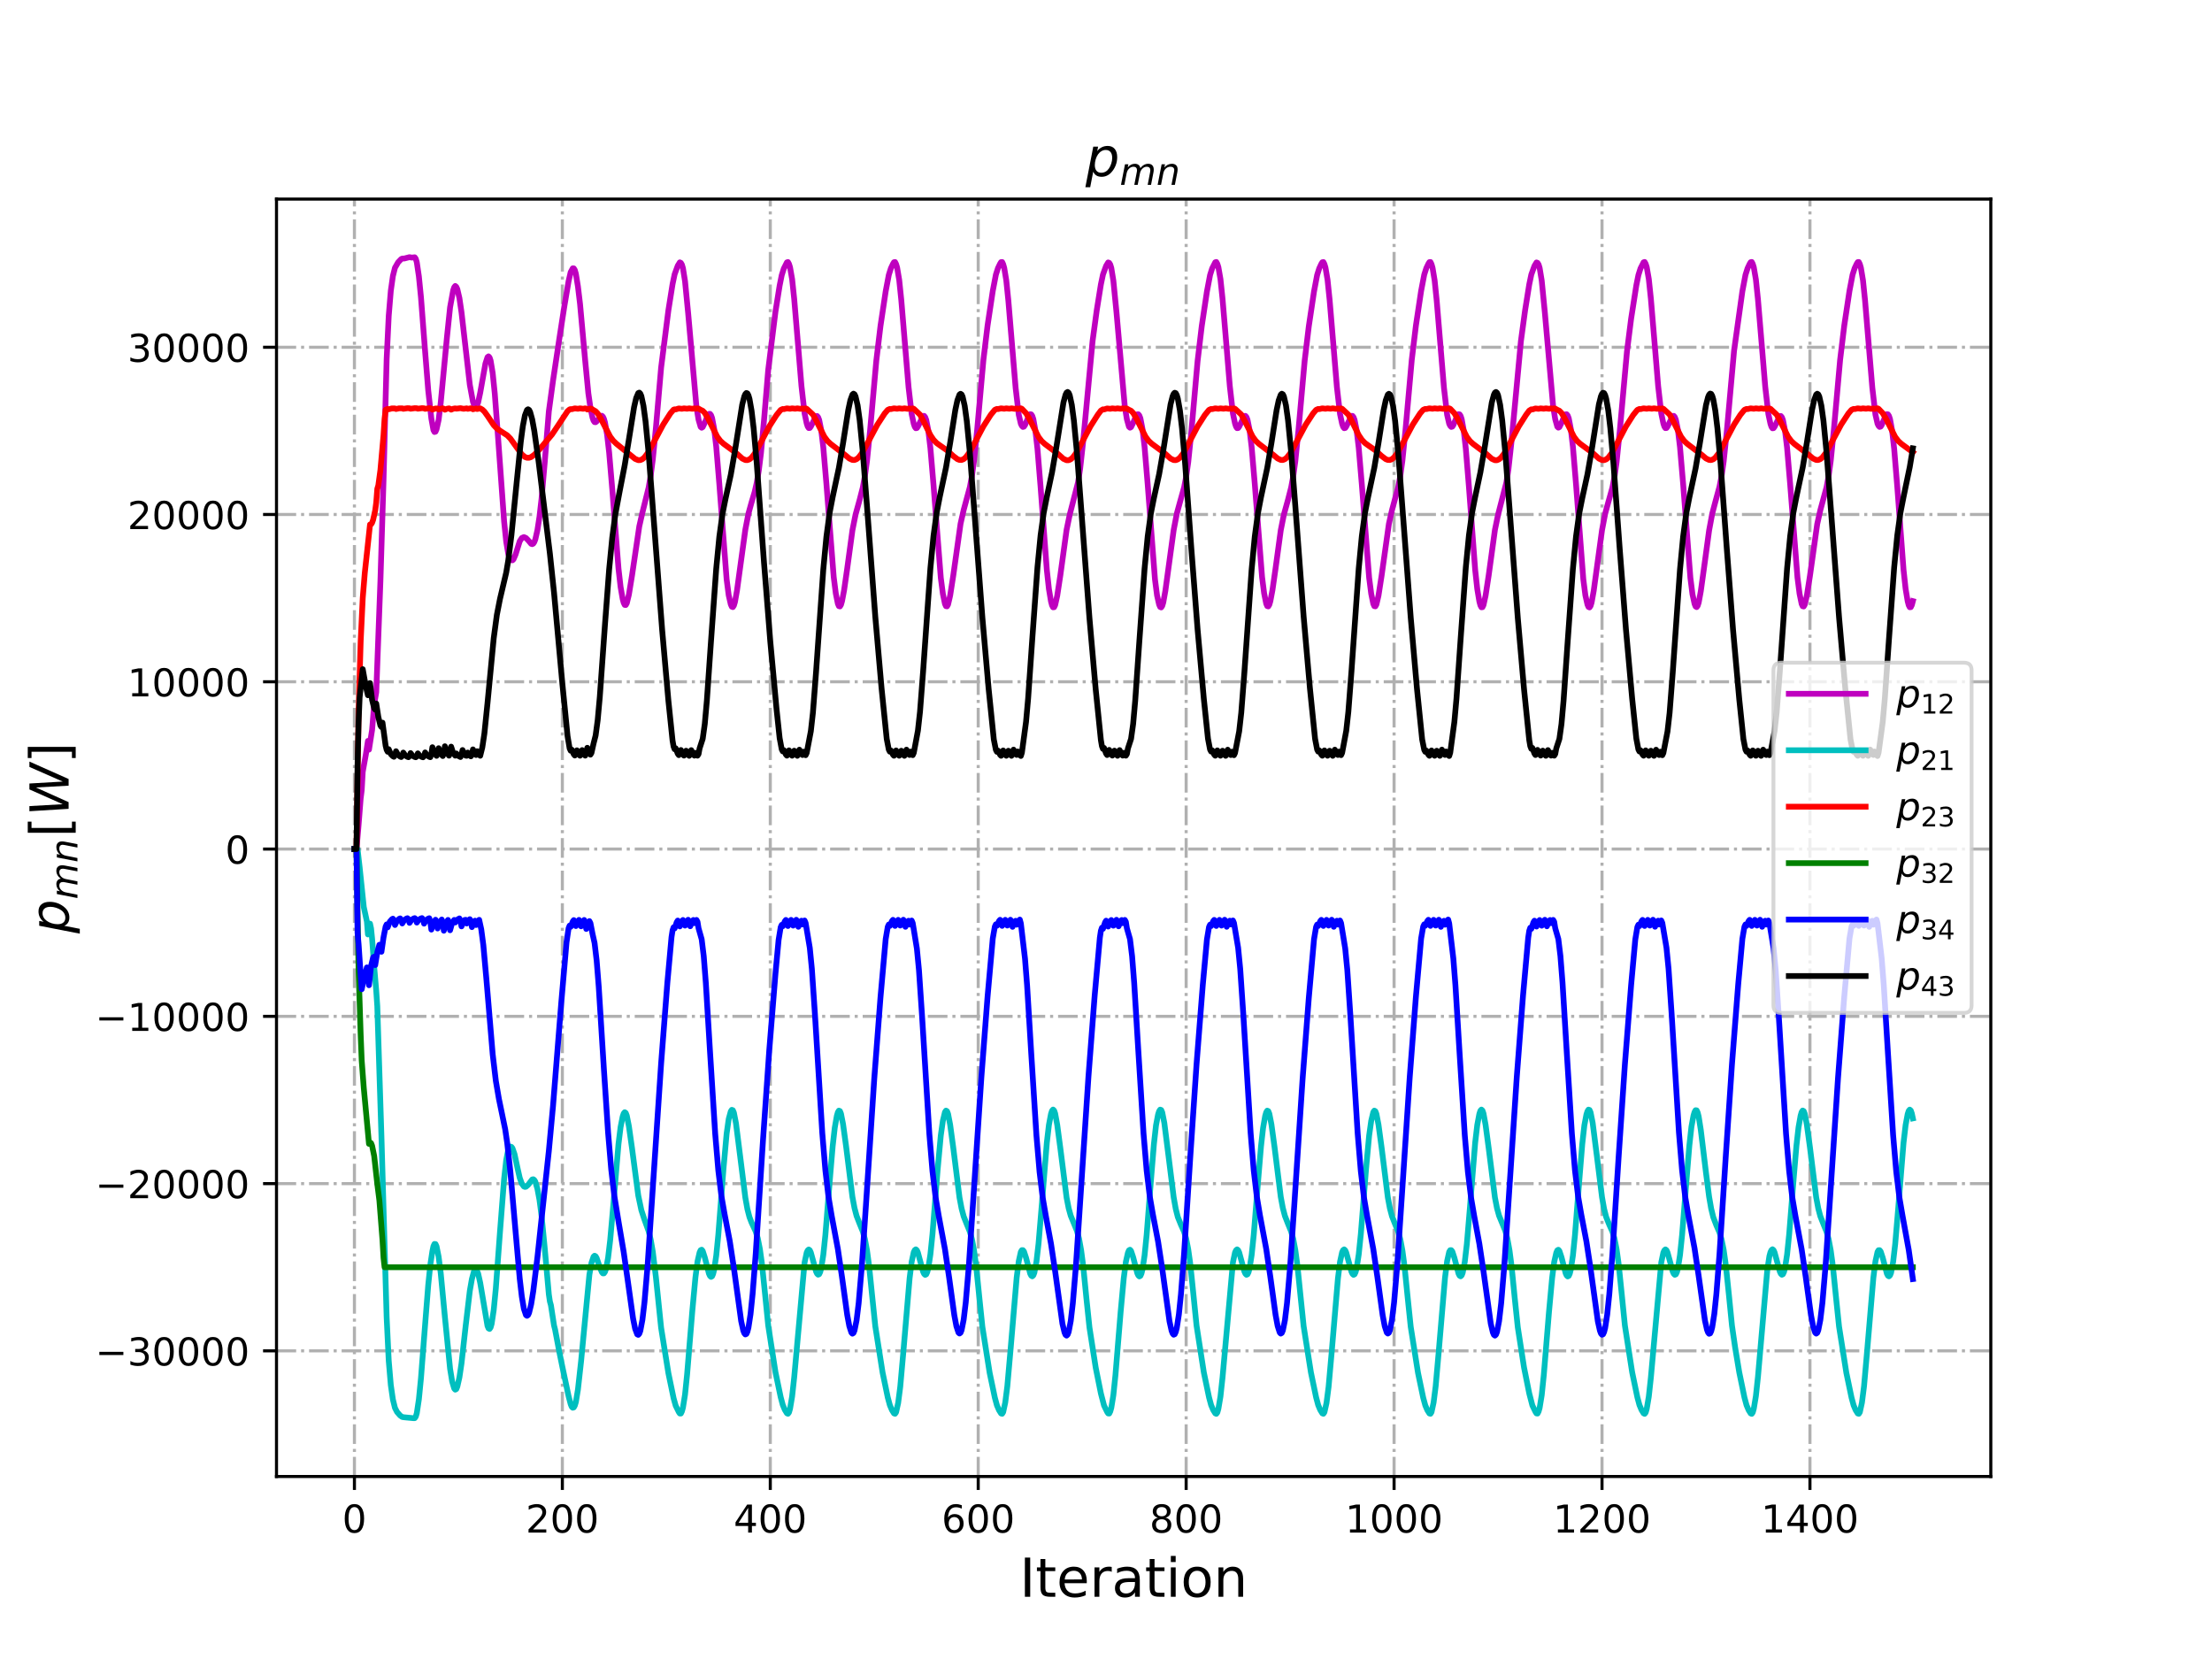 <?xml version="1.0" encoding="utf-8" standalone="no"?>
<!DOCTYPE svg PUBLIC "-//W3C//DTD SVG 1.1//EN"
  "http://www.w3.org/Graphics/SVG/1.1/DTD/svg11.dtd">
<!-- Created with matplotlib (http://matplotlib.org/) -->
<svg height="432pt" version="1.1" viewBox="0 0 576 432" width="576pt" xmlns="http://www.w3.org/2000/svg" xmlns:xlink="http://www.w3.org/1999/xlink">
 <defs>
  <style type="text/css">
*{stroke-linecap:butt;stroke-linejoin:round;}
  </style>
 </defs>
 <g id="figure_1">
  <g id="patch_1">
   <path d="M 0 432 
L 576 432 
L 576 0 
L 0 0 
z
" style="fill:#ffffff;"/>
  </g>
  <g id="axes_1">
   <g id="patch_2">
    <path d="M 72 384.48 
L 518.4 384.48 
L 518.4 51.84 
L 72 51.84 
z
" style="fill:#ffffff;"/>
   </g>
   <g id="matplotlib.axis_1">
    <g id="xtick_1">
     <g id="line2d_1">
      <path clip-path="url(#p0f238d6d5e)" d="M 92.291 384.48 
L 92.291 51.84 
" style="fill:none;stroke:#b0b0b0;stroke-dasharray:5.12,1.28,0.8,1.28;stroke-dashoffset:0;stroke-width:0.8;"/>
     </g>
     <g id="line2d_2">
      <defs>
       <path d="M 0 0 
L 0 3.5 
" id="mb02a8c39f4" style="stroke:#000000;stroke-width:0.8;"/>
      </defs>
      <g>
       <use style="stroke:#000000;stroke-width:0.8;" x="92.291" xlink:href="#mb02a8c39f4" y="384.48"/>
      </g>
     </g>
     <g id="text_1">
      <!-- 0 -->
      <defs>
       <path d="M 31.781 66.406 
Q 24.172 66.406 20.328 58.906 
Q 16.5 51.422 16.5 36.375 
Q 16.5 21.391 20.328 13.891 
Q 24.172 6.391 31.781 6.391 
Q 39.453 6.391 43.281 13.891 
Q 47.125 21.391 47.125 36.375 
Q 47.125 51.422 43.281 58.906 
Q 39.453 66.406 31.781 66.406 
z
M 31.781 74.219 
Q 44.047 74.219 50.516 64.516 
Q 56.984 54.828 56.984 36.375 
Q 56.984 17.969 50.516 8.266 
Q 44.047 -1.422 31.781 -1.422 
Q 19.531 -1.422 13.062 8.266 
Q 6.594 17.969 6.594 36.375 
Q 6.594 54.828 13.062 64.516 
Q 19.531 74.219 31.781 74.219 
z
" id="DejaVuSans-30"/>
      </defs>
      <g transform="translate(89.11 399.078)scale(0.1 -0.1)">
       <use xlink:href="#DejaVuSans-30"/>
      </g>
     </g>
    </g>
    <g id="xtick_2">
     <g id="line2d_3">
      <path clip-path="url(#p0f238d6d5e)" d="M 146.436 384.48 
L 146.436 51.84 
" style="fill:none;stroke:#b0b0b0;stroke-dasharray:5.12,1.28,0.8,1.28;stroke-dashoffset:0;stroke-width:0.8;"/>
     </g>
     <g id="line2d_4">
      <g>
       <use style="stroke:#000000;stroke-width:0.8;" x="146.436" xlink:href="#mb02a8c39f4" y="384.48"/>
      </g>
     </g>
     <g id="text_2">
      <!-- 200 -->
      <defs>
       <path d="M 19.188 8.297 
L 53.609 8.297 
L 53.609 0 
L 7.328 0 
L 7.328 8.297 
Q 12.938 14.109 22.625 23.891 
Q 32.328 33.688 34.812 36.531 
Q 39.547 41.844 41.422 45.531 
Q 43.312 49.219 43.312 52.781 
Q 43.312 58.594 39.234 62.25 
Q 35.156 65.922 28.609 65.922 
Q 23.969 65.922 18.812 64.312 
Q 13.672 62.703 7.812 59.422 
L 7.812 69.391 
Q 13.766 71.781 18.938 73 
Q 24.125 74.219 28.422 74.219 
Q 39.75 74.219 46.484 68.547 
Q 53.219 62.891 53.219 53.422 
Q 53.219 48.922 51.531 44.891 
Q 49.859 40.875 45.406 35.406 
Q 44.188 33.984 37.641 27.219 
Q 31.109 20.453 19.188 8.297 
z
" id="DejaVuSans-32"/>
      </defs>
      <g transform="translate(136.892 399.078)scale(0.1 -0.1)">
       <use xlink:href="#DejaVuSans-32"/>
       <use x="63.623" xlink:href="#DejaVuSans-30"/>
       <use x="127.246" xlink:href="#DejaVuSans-30"/>
      </g>
     </g>
    </g>
    <g id="xtick_3">
     <g id="line2d_5">
      <path clip-path="url(#p0f238d6d5e)" d="M 200.581 384.48 
L 200.581 51.84 
" style="fill:none;stroke:#b0b0b0;stroke-dasharray:5.12,1.28,0.8,1.28;stroke-dashoffset:0;stroke-width:0.8;"/>
     </g>
     <g id="line2d_6">
      <g>
       <use style="stroke:#000000;stroke-width:0.8;" x="200.581" xlink:href="#mb02a8c39f4" y="384.48"/>
      </g>
     </g>
     <g id="text_3">
      <!-- 400 -->
      <defs>
       <path d="M 37.797 64.312 
L 12.891 25.391 
L 37.797 25.391 
z
M 35.203 72.906 
L 47.609 72.906 
L 47.609 25.391 
L 58.016 25.391 
L 58.016 17.188 
L 47.609 17.188 
L 47.609 0 
L 37.797 0 
L 37.797 17.188 
L 4.891 17.188 
L 4.891 26.703 
z
" id="DejaVuSans-34"/>
      </defs>
      <g transform="translate(191.038 399.078)scale(0.1 -0.1)">
       <use xlink:href="#DejaVuSans-34"/>
       <use x="63.623" xlink:href="#DejaVuSans-30"/>
       <use x="127.246" xlink:href="#DejaVuSans-30"/>
      </g>
     </g>
    </g>
    <g id="xtick_4">
     <g id="line2d_7">
      <path clip-path="url(#p0f238d6d5e)" d="M 254.726 384.48 
L 254.726 51.84 
" style="fill:none;stroke:#b0b0b0;stroke-dasharray:5.12,1.28,0.8,1.28;stroke-dashoffset:0;stroke-width:0.8;"/>
     </g>
     <g id="line2d_8">
      <g>
       <use style="stroke:#000000;stroke-width:0.8;" x="254.726" xlink:href="#mb02a8c39f4" y="384.48"/>
      </g>
     </g>
     <g id="text_4">
      <!-- 600 -->
      <defs>
       <path d="M 33.016 40.375 
Q 26.375 40.375 22.484 35.828 
Q 18.609 31.297 18.609 23.391 
Q 18.609 15.531 22.484 10.953 
Q 26.375 6.391 33.016 6.391 
Q 39.656 6.391 43.531 10.953 
Q 47.406 15.531 47.406 23.391 
Q 47.406 31.297 43.531 35.828 
Q 39.656 40.375 33.016 40.375 
z
M 52.594 71.297 
L 52.594 62.312 
Q 48.875 64.062 45.094 64.984 
Q 41.312 65.922 37.594 65.922 
Q 27.828 65.922 22.672 59.328 
Q 17.531 52.734 16.797 39.406 
Q 19.672 43.656 24.016 45.922 
Q 28.375 48.188 33.594 48.188 
Q 44.578 48.188 50.953 41.516 
Q 57.328 34.859 57.328 23.391 
Q 57.328 12.156 50.688 5.359 
Q 44.047 -1.422 33.016 -1.422 
Q 20.359 -1.422 13.672 8.266 
Q 6.984 17.969 6.984 36.375 
Q 6.984 53.656 15.188 63.938 
Q 23.391 74.219 37.203 74.219 
Q 40.922 74.219 44.703 73.484 
Q 48.484 72.75 52.594 71.297 
z
" id="DejaVuSans-36"/>
      </defs>
      <g transform="translate(245.183 399.078)scale(0.1 -0.1)">
       <use xlink:href="#DejaVuSans-36"/>
       <use x="63.623" xlink:href="#DejaVuSans-30"/>
       <use x="127.246" xlink:href="#DejaVuSans-30"/>
      </g>
     </g>
    </g>
    <g id="xtick_5">
     <g id="line2d_9">
      <path clip-path="url(#p0f238d6d5e)" d="M 308.872 384.48 
L 308.872 51.84 
" style="fill:none;stroke:#b0b0b0;stroke-dasharray:5.12,1.28,0.8,1.28;stroke-dashoffset:0;stroke-width:0.8;"/>
     </g>
     <g id="line2d_10">
      <g>
       <use style="stroke:#000000;stroke-width:0.8;" x="308.872" xlink:href="#mb02a8c39f4" y="384.48"/>
      </g>
     </g>
     <g id="text_5">
      <!-- 800 -->
      <defs>
       <path d="M 31.781 34.625 
Q 24.75 34.625 20.719 30.859 
Q 16.703 27.094 16.703 20.516 
Q 16.703 13.922 20.719 10.156 
Q 24.75 6.391 31.781 6.391 
Q 38.812 6.391 42.859 10.172 
Q 46.922 13.969 46.922 20.516 
Q 46.922 27.094 42.891 30.859 
Q 38.875 34.625 31.781 34.625 
z
M 21.922 38.812 
Q 15.578 40.375 12.031 44.719 
Q 8.5 49.078 8.5 55.328 
Q 8.5 64.062 14.719 69.141 
Q 20.953 74.219 31.781 74.219 
Q 42.672 74.219 48.875 69.141 
Q 55.078 64.062 55.078 55.328 
Q 55.078 49.078 51.531 44.719 
Q 48 40.375 41.703 38.812 
Q 48.828 37.156 52.797 32.312 
Q 56.781 27.484 56.781 20.516 
Q 56.781 9.906 50.312 4.234 
Q 43.844 -1.422 31.781 -1.422 
Q 19.734 -1.422 13.25 4.234 
Q 6.781 9.906 6.781 20.516 
Q 6.781 27.484 10.781 32.312 
Q 14.797 37.156 21.922 38.812 
z
M 18.312 54.391 
Q 18.312 48.734 21.844 45.562 
Q 25.391 42.391 31.781 42.391 
Q 38.141 42.391 41.719 45.562 
Q 45.312 48.734 45.312 54.391 
Q 45.312 60.062 41.719 63.234 
Q 38.141 66.406 31.781 66.406 
Q 25.391 66.406 21.844 63.234 
Q 18.312 60.062 18.312 54.391 
z
" id="DejaVuSans-38"/>
      </defs>
      <g transform="translate(299.328 399.078)scale(0.1 -0.1)">
       <use xlink:href="#DejaVuSans-38"/>
       <use x="63.623" xlink:href="#DejaVuSans-30"/>
       <use x="127.246" xlink:href="#DejaVuSans-30"/>
      </g>
     </g>
    </g>
    <g id="xtick_6">
     <g id="line2d_11">
      <path clip-path="url(#p0f238d6d5e)" d="M 363.017 384.48 
L 363.017 51.84 
" style="fill:none;stroke:#b0b0b0;stroke-dasharray:5.12,1.28,0.8,1.28;stroke-dashoffset:0;stroke-width:0.8;"/>
     </g>
     <g id="line2d_12">
      <g>
       <use style="stroke:#000000;stroke-width:0.8;" x="363.017" xlink:href="#mb02a8c39f4" y="384.48"/>
      </g>
     </g>
     <g id="text_6">
      <!-- 1000 -->
      <defs>
       <path d="M 12.406 8.297 
L 28.516 8.297 
L 28.516 63.922 
L 10.984 60.406 
L 10.984 69.391 
L 28.422 72.906 
L 38.281 72.906 
L 38.281 8.297 
L 54.391 8.297 
L 54.391 0 
L 12.406 0 
z
" id="DejaVuSans-31"/>
      </defs>
      <g transform="translate(350.292 399.078)scale(0.1 -0.1)">
       <use xlink:href="#DejaVuSans-31"/>
       <use x="63.623" xlink:href="#DejaVuSans-30"/>
       <use x="127.246" xlink:href="#DejaVuSans-30"/>
       <use x="190.869" xlink:href="#DejaVuSans-30"/>
      </g>
     </g>
    </g>
    <g id="xtick_7">
     <g id="line2d_13">
      <path clip-path="url(#p0f238d6d5e)" d="M 417.162 384.48 
L 417.162 51.84 
" style="fill:none;stroke:#b0b0b0;stroke-dasharray:5.12,1.28,0.8,1.28;stroke-dashoffset:0;stroke-width:0.8;"/>
     </g>
     <g id="line2d_14">
      <g>
       <use style="stroke:#000000;stroke-width:0.8;" x="417.162" xlink:href="#mb02a8c39f4" y="384.48"/>
      </g>
     </g>
     <g id="text_7">
      <!-- 1200 -->
      <g transform="translate(404.437 399.078)scale(0.1 -0.1)">
       <use xlink:href="#DejaVuSans-31"/>
       <use x="63.623" xlink:href="#DejaVuSans-32"/>
       <use x="127.246" xlink:href="#DejaVuSans-30"/>
       <use x="190.869" xlink:href="#DejaVuSans-30"/>
      </g>
     </g>
    </g>
    <g id="xtick_8">
     <g id="line2d_15">
      <path clip-path="url(#p0f238d6d5e)" d="M 471.307 384.48 
L 471.307 51.84 
" style="fill:none;stroke:#b0b0b0;stroke-dasharray:5.12,1.28,0.8,1.28;stroke-dashoffset:0;stroke-width:0.8;"/>
     </g>
     <g id="line2d_16">
      <g>
       <use style="stroke:#000000;stroke-width:0.8;" x="471.307" xlink:href="#mb02a8c39f4" y="384.48"/>
      </g>
     </g>
     <g id="text_8">
      <!-- 1400 -->
      <g transform="translate(458.582 399.078)scale(0.1 -0.1)">
       <use xlink:href="#DejaVuSans-31"/>
       <use x="63.623" xlink:href="#DejaVuSans-34"/>
       <use x="127.246" xlink:href="#DejaVuSans-30"/>
       <use x="190.869" xlink:href="#DejaVuSans-30"/>
      </g>
     </g>
    </g>
    <g id="text_9">
     <!-- Iteration -->
     <defs>
      <path d="M 9.812 72.906 
L 19.672 72.906 
L 19.672 0 
L 9.812 0 
z
" id="DejaVuSans-49"/>
      <path d="M 18.312 70.219 
L 18.312 54.688 
L 36.812 54.688 
L 36.812 47.703 
L 18.312 47.703 
L 18.312 18.016 
Q 18.312 11.328 20.141 9.422 
Q 21.969 7.516 27.594 7.516 
L 36.812 7.516 
L 36.812 0 
L 27.594 0 
Q 17.188 0 13.234 3.875 
Q 9.281 7.766 9.281 18.016 
L 9.281 47.703 
L 2.688 47.703 
L 2.688 54.688 
L 9.281 54.688 
L 9.281 70.219 
z
" id="DejaVuSans-74"/>
      <path d="M 56.203 29.594 
L 56.203 25.203 
L 14.891 25.203 
Q 15.484 15.922 20.484 11.062 
Q 25.484 6.203 34.422 6.203 
Q 39.594 6.203 44.453 7.469 
Q 49.312 8.734 54.109 11.281 
L 54.109 2.781 
Q 49.266 0.734 44.188 -0.344 
Q 39.109 -1.422 33.891 -1.422 
Q 20.797 -1.422 13.156 6.188 
Q 5.516 13.812 5.516 26.812 
Q 5.516 40.234 12.766 48.109 
Q 20.016 56 32.328 56 
Q 43.359 56 49.781 48.891 
Q 56.203 41.797 56.203 29.594 
z
M 47.219 32.234 
Q 47.125 39.594 43.094 43.984 
Q 39.062 48.391 32.422 48.391 
Q 24.906 48.391 20.391 44.141 
Q 15.875 39.891 15.188 32.172 
z
" id="DejaVuSans-65"/>
      <path d="M 41.109 46.297 
Q 39.594 47.172 37.812 47.578 
Q 36.031 48 33.891 48 
Q 26.266 48 22.188 43.047 
Q 18.109 38.094 18.109 28.812 
L 18.109 0 
L 9.078 0 
L 9.078 54.688 
L 18.109 54.688 
L 18.109 46.188 
Q 20.953 51.172 25.484 53.578 
Q 30.031 56 36.531 56 
Q 37.453 56 38.578 55.875 
Q 39.703 55.766 41.062 55.516 
z
" id="DejaVuSans-72"/>
      <path d="M 34.281 27.484 
Q 23.391 27.484 19.188 25 
Q 14.984 22.516 14.984 16.5 
Q 14.984 11.719 18.141 8.906 
Q 21.297 6.109 26.703 6.109 
Q 34.188 6.109 38.703 11.406 
Q 43.219 16.703 43.219 25.484 
L 43.219 27.484 
z
M 52.203 31.203 
L 52.203 0 
L 43.219 0 
L 43.219 8.297 
Q 40.141 3.328 35.547 0.953 
Q 30.953 -1.422 24.312 -1.422 
Q 15.922 -1.422 10.953 3.297 
Q 6 8.016 6 15.922 
Q 6 25.141 12.172 29.828 
Q 18.359 34.516 30.609 34.516 
L 43.219 34.516 
L 43.219 35.406 
Q 43.219 41.609 39.141 45 
Q 35.062 48.391 27.688 48.391 
Q 23 48.391 18.547 47.266 
Q 14.109 46.141 10.016 43.891 
L 10.016 52.203 
Q 14.938 54.109 19.578 55.047 
Q 24.219 56 28.609 56 
Q 40.484 56 46.344 49.844 
Q 52.203 43.703 52.203 31.203 
z
" id="DejaVuSans-61"/>
      <path d="M 9.422 54.688 
L 18.406 54.688 
L 18.406 0 
L 9.422 0 
z
M 9.422 75.984 
L 18.406 75.984 
L 18.406 64.594 
L 9.422 64.594 
z
" id="DejaVuSans-69"/>
      <path d="M 30.609 48.391 
Q 23.391 48.391 19.188 42.75 
Q 14.984 37.109 14.984 27.297 
Q 14.984 17.484 19.156 11.844 
Q 23.344 6.203 30.609 6.203 
Q 37.797 6.203 41.984 11.859 
Q 46.188 17.531 46.188 27.297 
Q 46.188 37.016 41.984 42.703 
Q 37.797 48.391 30.609 48.391 
z
M 30.609 56 
Q 42.328 56 49.016 48.375 
Q 55.719 40.766 55.719 27.297 
Q 55.719 13.875 49.016 6.219 
Q 42.328 -1.422 30.609 -1.422 
Q 18.844 -1.422 12.172 6.219 
Q 5.516 13.875 5.516 27.297 
Q 5.516 40.766 12.172 48.375 
Q 18.844 56 30.609 56 
z
" id="DejaVuSans-6f"/>
      <path d="M 54.891 33.016 
L 54.891 0 
L 45.906 0 
L 45.906 32.719 
Q 45.906 40.484 42.875 44.328 
Q 39.844 48.188 33.797 48.188 
Q 26.516 48.188 22.312 43.547 
Q 18.109 38.922 18.109 30.906 
L 18.109 0 
L 9.078 0 
L 9.078 54.688 
L 18.109 54.688 
L 18.109 46.188 
Q 21.344 51.125 25.703 53.562 
Q 30.078 56 35.797 56 
Q 45.219 56 50.047 50.172 
Q 54.891 44.344 54.891 33.016 
z
" id="DejaVuSans-6e"/>
     </defs>
     <g transform="translate(265.508 415.796)scale(0.14 -0.14)">
      <use xlink:href="#DejaVuSans-49"/>
      <use x="29.492" xlink:href="#DejaVuSans-74"/>
      <use x="68.701" xlink:href="#DejaVuSans-65"/>
      <use x="130.225" xlink:href="#DejaVuSans-72"/>
      <use x="171.338" xlink:href="#DejaVuSans-61"/>
      <use x="232.617" xlink:href="#DejaVuSans-74"/>
      <use x="271.826" xlink:href="#DejaVuSans-69"/>
      <use x="299.609" xlink:href="#DejaVuSans-6f"/>
      <use x="360.791" xlink:href="#DejaVuSans-6e"/>
     </g>
    </g>
   </g>
   <g id="matplotlib.axis_2">
    <g id="ytick_1">
     <g id="line2d_17">
      <path clip-path="url(#p0f238d6d5e)" d="M 72 351.766 
L 518.4 351.766 
" style="fill:none;stroke:#b0b0b0;stroke-dasharray:5.12,1.28,0.8,1.28;stroke-dashoffset:0;stroke-width:0.8;"/>
     </g>
     <g id="line2d_18">
      <defs>
       <path d="M 0 0 
L -3.5 0 
" id="m5feb718d1a" style="stroke:#000000;stroke-width:0.8;"/>
      </defs>
      <g>
       <use style="stroke:#000000;stroke-width:0.8;" x="72" xlink:href="#m5feb718d1a" y="351.766"/>
      </g>
     </g>
     <g id="text_10">
      <!-- −30000 -->
      <defs>
       <path d="M 10.594 35.5 
L 73.188 35.5 
L 73.188 27.203 
L 10.594 27.203 
z
" id="DejaVuSans-2212"/>
       <path d="M 40.578 39.312 
Q 47.656 37.797 51.625 33 
Q 55.609 28.219 55.609 21.188 
Q 55.609 10.406 48.188 4.484 
Q 40.766 -1.422 27.094 -1.422 
Q 22.516 -1.422 17.656 -0.516 
Q 12.797 0.391 7.625 2.203 
L 7.625 11.719 
Q 11.719 9.328 16.594 8.109 
Q 21.484 6.891 26.812 6.891 
Q 36.078 6.891 40.938 10.547 
Q 45.797 14.203 45.797 21.188 
Q 45.797 27.641 41.281 31.266 
Q 36.766 34.906 28.719 34.906 
L 20.219 34.906 
L 20.219 43.016 
L 29.109 43.016 
Q 36.375 43.016 40.234 45.922 
Q 44.094 48.828 44.094 54.297 
Q 44.094 59.906 40.109 62.906 
Q 36.141 65.922 28.719 65.922 
Q 24.656 65.922 20.016 65.031 
Q 15.375 64.156 9.812 62.312 
L 9.812 71.094 
Q 15.438 72.656 20.344 73.438 
Q 25.25 74.219 29.594 74.219 
Q 40.828 74.219 47.359 69.109 
Q 53.906 64.016 53.906 55.328 
Q 53.906 49.266 50.438 45.094 
Q 46.969 40.922 40.578 39.312 
z
" id="DejaVuSans-33"/>
      </defs>
      <g transform="translate(24.808 355.565)scale(0.1 -0.1)">
       <use xlink:href="#DejaVuSans-2212"/>
       <use x="83.789" xlink:href="#DejaVuSans-33"/>
       <use x="147.412" xlink:href="#DejaVuSans-30"/>
       <use x="211.035" xlink:href="#DejaVuSans-30"/>
       <use x="274.658" xlink:href="#DejaVuSans-30"/>
       <use x="338.281" xlink:href="#DejaVuSans-30"/>
      </g>
     </g>
    </g>
    <g id="ytick_2">
     <g id="line2d_19">
      <path clip-path="url(#p0f238d6d5e)" d="M 72 308.208 
L 518.4 308.208 
" style="fill:none;stroke:#b0b0b0;stroke-dasharray:5.12,1.28,0.8,1.28;stroke-dashoffset:0;stroke-width:0.8;"/>
     </g>
     <g id="line2d_20">
      <g>
       <use style="stroke:#000000;stroke-width:0.8;" x="72" xlink:href="#m5feb718d1a" y="308.208"/>
      </g>
     </g>
     <g id="text_11">
      <!-- −20000 -->
      <g transform="translate(24.808 312.007)scale(0.1 -0.1)">
       <use xlink:href="#DejaVuSans-2212"/>
       <use x="83.789" xlink:href="#DejaVuSans-32"/>
       <use x="147.412" xlink:href="#DejaVuSans-30"/>
       <use x="211.035" xlink:href="#DejaVuSans-30"/>
       <use x="274.658" xlink:href="#DejaVuSans-30"/>
       <use x="338.281" xlink:href="#DejaVuSans-30"/>
      </g>
     </g>
    </g>
    <g id="ytick_3">
     <g id="line2d_21">
      <path clip-path="url(#p0f238d6d5e)" d="M 72 264.65 
L 518.4 264.65 
" style="fill:none;stroke:#b0b0b0;stroke-dasharray:5.12,1.28,0.8,1.28;stroke-dashoffset:0;stroke-width:0.8;"/>
     </g>
     <g id="line2d_22">
      <g>
       <use style="stroke:#000000;stroke-width:0.8;" x="72" xlink:href="#m5feb718d1a" y="264.65"/>
      </g>
     </g>
     <g id="text_12">
      <!-- −10000 -->
      <g transform="translate(24.808 268.449)scale(0.1 -0.1)">
       <use xlink:href="#DejaVuSans-2212"/>
       <use x="83.789" xlink:href="#DejaVuSans-31"/>
       <use x="147.412" xlink:href="#DejaVuSans-30"/>
       <use x="211.035" xlink:href="#DejaVuSans-30"/>
       <use x="274.658" xlink:href="#DejaVuSans-30"/>
       <use x="338.281" xlink:href="#DejaVuSans-30"/>
      </g>
     </g>
    </g>
    <g id="ytick_4">
     <g id="line2d_23">
      <path clip-path="url(#p0f238d6d5e)" d="M 72 221.092 
L 518.4 221.092 
" style="fill:none;stroke:#b0b0b0;stroke-dasharray:5.12,1.28,0.8,1.28;stroke-dashoffset:0;stroke-width:0.8;"/>
     </g>
     <g id="line2d_24">
      <g>
       <use style="stroke:#000000;stroke-width:0.8;" x="72" xlink:href="#m5feb718d1a" y="221.092"/>
      </g>
     </g>
     <g id="text_13">
      <!-- 0 -->
      <g transform="translate(58.638 224.892)scale(0.1 -0.1)">
       <use xlink:href="#DejaVuSans-30"/>
      </g>
     </g>
    </g>
    <g id="ytick_5">
     <g id="line2d_25">
      <path clip-path="url(#p0f238d6d5e)" d="M 72 177.534 
L 518.4 177.534 
" style="fill:none;stroke:#b0b0b0;stroke-dasharray:5.12,1.28,0.8,1.28;stroke-dashoffset:0;stroke-width:0.8;"/>
     </g>
     <g id="line2d_26">
      <g>
       <use style="stroke:#000000;stroke-width:0.8;" x="72" xlink:href="#m5feb718d1a" y="177.534"/>
      </g>
     </g>
     <g id="text_14">
      <!-- 10000 -->
      <g transform="translate(33.188 181.334)scale(0.1 -0.1)">
       <use xlink:href="#DejaVuSans-31"/>
       <use x="63.623" xlink:href="#DejaVuSans-30"/>
       <use x="127.246" xlink:href="#DejaVuSans-30"/>
       <use x="190.869" xlink:href="#DejaVuSans-30"/>
       <use x="254.492" xlink:href="#DejaVuSans-30"/>
      </g>
     </g>
    </g>
    <g id="ytick_6">
     <g id="line2d_27">
      <path clip-path="url(#p0f238d6d5e)" d="M 72 133.977 
L 518.4 133.977 
" style="fill:none;stroke:#b0b0b0;stroke-dasharray:5.12,1.28,0.8,1.28;stroke-dashoffset:0;stroke-width:0.8;"/>
     </g>
     <g id="line2d_28">
      <g>
       <use style="stroke:#000000;stroke-width:0.8;" x="72" xlink:href="#m5feb718d1a" y="133.977"/>
      </g>
     </g>
     <g id="text_15">
      <!-- 20000 -->
      <g transform="translate(33.188 137.776)scale(0.1 -0.1)">
       <use xlink:href="#DejaVuSans-32"/>
       <use x="63.623" xlink:href="#DejaVuSans-30"/>
       <use x="127.246" xlink:href="#DejaVuSans-30"/>
       <use x="190.869" xlink:href="#DejaVuSans-30"/>
       <use x="254.492" xlink:href="#DejaVuSans-30"/>
      </g>
     </g>
    </g>
    <g id="ytick_7">
     <g id="line2d_29">
      <path clip-path="url(#p0f238d6d5e)" d="M 72 90.419 
L 518.4 90.419 
" style="fill:none;stroke:#b0b0b0;stroke-dasharray:5.12,1.28,0.8,1.28;stroke-dashoffset:0;stroke-width:0.8;"/>
     </g>
     <g id="line2d_30">
      <g>
       <use style="stroke:#000000;stroke-width:0.8;" x="72" xlink:href="#m5feb718d1a" y="90.419"/>
      </g>
     </g>
     <g id="text_16">
      <!-- 30000 -->
      <g transform="translate(33.188 94.218)scale(0.1 -0.1)">
       <use xlink:href="#DejaVuSans-33"/>
       <use x="63.623" xlink:href="#DejaVuSans-30"/>
       <use x="127.246" xlink:href="#DejaVuSans-30"/>
       <use x="190.869" xlink:href="#DejaVuSans-30"/>
       <use x="254.492" xlink:href="#DejaVuSans-30"/>
      </g>
     </g>
    </g>
    <g id="text_17">
     <!-- $p_{mn}[W]$ -->
     <defs>
      <path d="M 49.609 33.688 
Q 49.609 40.875 46.484 44.672 
Q 43.359 48.484 37.5 48.484 
Q 33.5 48.484 29.859 46.438 
Q 26.219 44.391 23.391 40.484 
Q 20.609 36.625 18.938 31.156 
Q 17.281 25.688 17.281 20.312 
Q 17.281 13.484 20.406 9.797 
Q 23.531 6.109 29.297 6.109 
Q 33.547 6.109 37.188 8.109 
Q 40.828 10.109 43.406 13.922 
Q 46.188 17.922 47.891 23.344 
Q 49.609 28.766 49.609 33.688 
z
M 21.781 46.391 
Q 25.391 51.125 30.297 53.562 
Q 35.203 56 41.219 56 
Q 49.609 56 54.25 50.5 
Q 58.891 45.016 58.891 35.109 
Q 58.891 27 56 19.656 
Q 53.125 12.312 47.703 6.5 
Q 44.094 2.641 39.547 0.609 
Q 35.016 -1.422 29.984 -1.422 
Q 24.172 -1.422 20.219 1 
Q 16.266 3.422 14.312 8.203 
L 8.688 -20.797 
L -0.297 -20.797 
L 14.406 54.688 
L 23.391 54.688 
z
" id="DejaVuSans-Oblique-70"/>
      <path d="M 89.797 33.016 
L 83.406 0 
L 74.422 0 
L 80.719 32.719 
Q 81.109 34.812 81.297 36.328 
Q 81.5 37.844 81.5 38.922 
Q 81.5 43.312 79.047 45.75 
Q 76.609 48.188 72.219 48.188 
Q 65.672 48.188 60.547 43.281 
Q 55.422 38.375 53.906 30.516 
L 47.906 0 
L 38.922 0 
L 45.312 32.719 
Q 45.703 34.516 45.891 36.047 
Q 46.094 37.594 46.094 38.812 
Q 46.094 43.266 43.656 45.719 
Q 41.219 48.188 36.922 48.188 
Q 30.281 48.188 25.141 43.281 
Q 20.016 38.375 18.5 30.516 
L 12.5 0 
L 3.516 0 
L 14.203 54.688 
L 23.188 54.688 
L 21.484 46.188 
Q 25.141 50.984 30.047 53.484 
Q 34.969 56 40.578 56 
Q 46.531 56 50.359 52.875 
Q 54.203 49.75 54.984 44.188 
Q 59.078 49.953 64.469 52.969 
Q 69.875 56 75.875 56 
Q 82.906 56 86.734 51.953 
Q 90.578 47.906 90.578 40.484 
Q 90.578 38.875 90.375 36.938 
Q 90.188 35.016 89.797 33.016 
z
" id="DejaVuSans-Oblique-6d"/>
      <path d="M 55.719 33.016 
L 49.312 0 
L 40.281 0 
L 46.688 32.672 
Q 47.125 34.969 47.359 36.719 
Q 47.609 38.484 47.609 39.5 
Q 47.609 43.609 45.016 45.891 
Q 42.438 48.188 37.797 48.188 
Q 30.562 48.188 25.344 43.375 
Q 20.125 38.578 18.5 30.328 
L 12.5 0 
L 3.516 0 
L 14.109 54.688 
L 23.094 54.688 
L 21.297 46.094 
Q 25.047 50.828 30.312 53.406 
Q 35.594 56 41.406 56 
Q 48.641 56 52.609 52.094 
Q 56.594 48.188 56.594 41.109 
Q 56.594 39.359 56.375 37.359 
Q 56.156 35.359 55.719 33.016 
z
" id="DejaVuSans-Oblique-6e"/>
      <path d="M 8.594 75.984 
L 29.297 75.984 
L 29.297 69 
L 17.578 69 
L 17.578 -6.203 
L 29.297 -6.203 
L 29.297 -13.188 
L 8.594 -13.188 
z
" id="DejaVuSans-5b"/>
      <path d="M 9.625 72.906 
L 19.188 72.906 
L 22.703 10.891 
L 50.203 72.906 
L 61.188 72.906 
L 64.797 10.891 
L 92 72.906 
L 102 72.906 
L 69.578 0 
L 57.172 0 
L 53.812 60.797 
L 26.516 0 
L 14.109 0 
z
" id="DejaVuSans-Oblique-57"/>
      <path d="M 30.422 75.984 
L 30.422 -13.188 
L 9.719 -13.188 
L 9.719 -6.203 
L 21.391 -6.203 
L 21.391 69 
L 9.719 69 
L 9.719 75.984 
z
" id="DejaVuSans-5d"/>
     </defs>
     <g transform="translate(17.868 243.08)rotate(-90)scale(0.14 -0.14)">
      <use transform="translate(0 0.016)" xlink:href="#DejaVuSans-Oblique-70"/>
      <use transform="translate(63.477 -16.391)scale(0.7)" xlink:href="#DejaVuSans-Oblique-6d"/>
      <use transform="translate(131.665 -16.391)scale(0.7)" xlink:href="#DejaVuSans-Oblique-6e"/>
      <use transform="translate(178.765 0.016)" xlink:href="#DejaVuSans-5b"/>
      <use transform="translate(217.778 0.016)" xlink:href="#DejaVuSans-Oblique-57"/>
      <use transform="translate(316.655 0.016)" xlink:href="#DejaVuSans-5d"/>
     </g>
    </g>
   </g>
   <g id="line2d_31">
    <path clip-path="url(#p0f238d6d5e)" d="M 92.291 221.092 
L 92.562 221.092 
L 92.832 221.092 
L 93.374 214.839 
L 93.915 207.93 
L 94.186 205.785 
L 94.457 200.97 
L 95.269 196.468 
L 95.81 192.929 
L 96.081 195.2 
L 96.893 190.053 
L 97.435 183.42 
L 97.976 180.237 
L 99.059 151.313 
L 99.871 124.908 
L 100.683 93.497 
L 101.225 82.244 
L 101.766 75.721 
L 102.308 71.884 
L 102.849 69.724 
L 103.661 68.316 
L 104.474 67.462 
L 104.744 67.331 
L 105.286 67.311 
L 106.639 66.96 
L 107.181 67.076 
L 107.993 66.999 
L 108.264 67.369 
L 108.534 68.304 
L 109.076 71.974 
L 109.617 77.389 
L 110.7 91.522 
L 111.512 101.68 
L 112.325 109.001 
L 112.866 111.994 
L 113.137 112.489 
L 113.408 112.404 
L 113.678 111.771 
L 114.22 109.342 
L 114.761 104.912 
L 116.386 87.826 
L 117.198 80.021 
L 118.01 75.58 
L 118.281 74.791 
L 118.551 74.463 
L 118.822 74.702 
L 119.093 75.311 
L 119.634 77.637 
L 120.176 81.338 
L 122.341 100.202 
L 123.154 104.617 
L 123.424 105.405 
L 123.695 105.757 
L 123.966 105.729 
L 124.237 105.492 
L 124.507 104.795 
L 125.049 102.263 
L 126.402 94.674 
L 126.944 93.011 
L 127.215 92.8 
L 127.485 93.082 
L 127.756 93.895 
L 128.297 97.166 
L 128.839 102.495 
L 129.651 113.303 
L 131.275 135.834 
L 131.817 141.047 
L 132.358 144.286 
L 132.629 145.154 
L 133.171 145.88 
L 133.441 145.898 
L 133.712 145.642 
L 134.253 144.386 
L 135.336 140.938 
L 135.878 140.103 
L 136.419 139.855 
L 136.961 140.09 
L 137.502 140.647 
L 138.314 141.609 
L 138.585 141.697 
L 138.856 141.562 
L 139.126 141.158 
L 139.397 140.45 
L 139.939 138.056 
L 140.48 134.569 
L 141.022 129.822 
L 141.834 120.542 
L 142.917 107.114 
L 144 99.164 
L 145.624 88.361 
L 146.978 79.606 
L 148.06 73.207 
L 148.602 70.868 
L 149.143 69.875 
L 149.414 69.889 
L 149.685 70.327 
L 149.956 71.288 
L 150.497 74.614 
L 151.038 79.127 
L 152.392 94.003 
L 153.204 102.412 
L 153.746 106.18 
L 154.287 108.752 
L 154.558 109.539 
L 154.829 109.914 
L 155.099 109.944 
L 155.37 109.725 
L 156.453 108.281 
L 156.724 108.258 
L 156.994 108.506 
L 157.265 109.075 
L 157.536 110.01 
L 158.077 113.099 
L 158.619 117.828 
L 159.431 127.382 
L 161.055 148.066 
L 161.597 152.82 
L 162.138 155.967 
L 162.409 156.98 
L 162.68 157.515 
L 162.95 157.538 
L 163.221 157.064 
L 163.763 154.834 
L 164.575 149.867 
L 166.47 137.048 
L 167.282 133.475 
L 168.906 126.964 
L 169.448 123.773 
L 169.989 119.624 
L 170.801 111.364 
L 172.155 95.716 
L 174.05 80.795 
L 175.133 73.98 
L 175.674 71.411 
L 176.487 69.192 
L 177.028 68.32 
L 177.299 68.457 
L 177.57 68.92 
L 177.84 69.837 
L 178.382 73.232 
L 179.194 81.56 
L 181.36 106.042 
L 181.901 109.282 
L 182.443 111.156 
L 182.713 111.38 
L 182.984 111.203 
L 183.526 110.079 
L 184.338 108.085 
L 184.608 107.782 
L 184.879 107.768 
L 185.15 108.1 
L 185.421 108.832 
L 185.962 111.641 
L 186.504 116.291 
L 187.316 126.097 
L 189.211 150.838 
L 189.752 155.009 
L 190.294 157.378 
L 190.564 157.981 
L 190.835 158.088 
L 191.106 157.675 
L 191.377 156.765 
L 191.918 153.725 
L 193.001 145.797 
L 194.084 137.925 
L 194.896 133.716 
L 195.708 130.796 
L 196.52 128.071 
L 197.062 125.685 
L 197.603 122.422 
L 198.145 118.056 
L 198.957 109.326 
L 200.04 96.342 
L 201.935 81.121 
L 203.018 74.352 
L 203.559 71.661 
L 204.101 69.937 
L 204.913 68.32 
L 205.184 68.238 
L 205.454 68.729 
L 205.725 69.587 
L 206.267 72.692 
L 206.808 77.842 
L 207.891 90.756 
L 208.703 100.54 
L 209.515 107.661 
L 210.057 110.25 
L 210.327 111.071 
L 210.598 111.465 
L 210.869 111.438 
L 211.14 111.077 
L 212.493 108.337 
L 212.764 108.325 
L 213.035 108.642 
L 213.305 109.339 
L 213.847 112.025 
L 214.388 116.501 
L 215.2 126.027 
L 217.096 150.262 
L 217.637 154.513 
L 218.178 157.206 
L 218.449 157.831 
L 218.72 157.914 
L 218.991 157.469 
L 219.261 156.54 
L 219.803 153.67 
L 220.615 148.03 
L 221.969 138.088 
L 222.781 134.007 
L 223.864 130.099 
L 224.676 126.914 
L 225.217 123.977 
L 225.759 120.057 
L 226.571 112.061 
L 228.195 93.881 
L 229.278 84.881 
L 230.632 75.855 
L 231.444 71.581 
L 231.985 69.873 
L 232.527 68.72 
L 232.798 68.282 
L 233.068 68.233 
L 233.339 68.77 
L 233.61 69.68 
L 234.151 72.887 
L 234.693 78.115 
L 235.776 91.094 
L 236.588 100.836 
L 237.4 107.856 
L 237.941 110.368 
L 238.212 111.151 
L 238.483 111.511 
L 238.754 111.454 
L 239.024 111.069 
L 240.378 108.294 
L 240.649 108.297 
L 240.919 108.633 
L 241.19 109.356 
L 241.732 112.105 
L 242.273 116.648 
L 243.085 126.252 
L 244.98 150.45 
L 245.522 154.631 
L 246.063 157.252 
L 246.334 157.84 
L 246.605 157.887 
L 246.875 157.408 
L 247.417 155.089 
L 248.229 149.872 
L 250.124 136.396 
L 250.936 132.799 
L 252.561 126.811 
L 253.102 123.862 
L 253.644 119.92 
L 254.456 111.883 
L 256.08 93.697 
L 257.163 84.744 
L 258.517 75.755 
L 259.329 71.511 
L 259.87 69.823 
L 260.412 68.687 
L 260.682 68.256 
L 260.953 68.231 
L 261.224 68.802 
L 261.495 69.75 
L 262.036 73.03 
L 262.578 78.316 
L 263.66 91.343 
L 264.473 101.056 
L 265.285 108.009 
L 265.826 110.348 
L 266.097 110.9 
L 266.368 111.173 
L 266.638 111.092 
L 266.909 110.689 
L 267.992 108.112 
L 268.263 107.855 
L 268.533 107.907 
L 268.804 108.318 
L 269.075 109.136 
L 269.616 112.118 
L 270.158 116.912 
L 270.97 126.836 
L 272.594 148.427 
L 273.136 153.376 
L 273.677 156.615 
L 273.948 157.634 
L 274.219 158.143 
L 274.489 158.113 
L 274.76 157.558 
L 275.302 155.109 
L 276.114 149.796 
L 277.738 137.969 
L 278.55 134.028 
L 280.716 125.634 
L 281.258 122.134 
L 282.07 114.773 
L 284.506 88.786 
L 285.589 80.808 
L 286.672 74.05 
L 287.214 71.473 
L 288.026 69.238 
L 288.567 68.343 
L 288.838 68.455 
L 289.109 68.886 
L 289.379 69.768 
L 289.921 73.099 
L 290.733 81.362 
L 292.899 105.901 
L 293.44 109.193 
L 293.982 111.119 
L 294.252 111.369 
L 294.523 111.217 
L 295.065 110.137 
L 295.877 108.187 
L 296.148 107.891 
L 296.418 107.881 
L 296.689 108.213 
L 296.96 108.94 
L 297.501 111.731 
L 298.043 116.354 
L 298.855 126.119 
L 300.75 150.845 
L 301.291 155.038 
L 301.833 157.434 
L 302.104 158.051 
L 302.374 158.171 
L 302.645 157.771 
L 302.916 156.872 
L 303.457 153.85 
L 304.54 145.929 
L 305.623 138.018 
L 306.435 133.769 
L 307.247 130.807 
L 308.33 126.935 
L 308.872 124.134 
L 309.413 120.334 
L 310.225 112.456 
L 311.85 94.023 
L 312.933 84.917 
L 314.286 75.884 
L 315.098 71.611 
L 315.64 69.899 
L 316.452 68.298 
L 316.723 68.217 
L 316.993 68.709 
L 317.264 69.567 
L 317.806 72.678 
L 318.347 77.835 
L 319.43 90.769 
L 320.242 100.564 
L 321.054 107.69 
L 321.596 110.279 
L 321.867 111.098 
L 322.137 111.49 
L 322.408 111.459 
L 322.679 111.093 
L 324.032 108.318 
L 324.303 108.3 
L 324.574 108.61 
L 324.844 109.301 
L 325.386 111.977 
L 325.927 116.448 
L 326.74 125.975 
L 328.635 150.234 
L 329.176 154.493 
L 329.718 157.193 
L 329.988 157.82 
L 330.259 157.905 
L 330.53 157.462 
L 330.8 156.533 
L 331.342 153.663 
L 332.154 148.021 
L 333.508 138.076 
L 334.32 133.999 
L 335.403 130.102 
L 336.215 126.931 
L 336.756 124.002 
L 337.298 120.09 
L 338.11 112.103 
L 339.734 93.913 
L 340.817 84.909 
L 342.171 75.883 
L 342.983 71.604 
L 343.525 69.89 
L 344.066 68.732 
L 344.337 68.292 
L 344.607 68.239 
L 344.878 68.772 
L 345.149 69.677 
L 345.69 72.873 
L 346.232 78.092 
L 347.315 91.06 
L 348.127 100.803 
L 348.939 107.83 
L 349.481 110.348 
L 349.751 111.135 
L 350.022 111.499 
L 350.293 111.446 
L 350.563 111.063 
L 351.917 108.297 
L 352.188 108.299 
L 352.459 108.635 
L 352.729 109.356 
L 353.271 112.1 
L 353.812 116.637 
L 354.624 126.234 
L 356.519 150.431 
L 357.061 154.618 
L 357.602 157.245 
L 357.873 157.836 
L 358.144 157.887 
L 358.415 157.411 
L 358.956 155.099 
L 359.768 149.889 
L 361.663 136.415 
L 362.475 132.816 
L 364.1 126.823 
L 364.641 123.874 
L 365.183 119.934 
L 365.995 111.9 
L 367.619 93.715 
L 368.702 84.759 
L 370.056 75.765 
L 370.868 71.518 
L 371.409 69.828 
L 371.951 68.69 
L 372.222 68.258 
L 372.492 68.231 
L 372.763 68.799 
L 373.034 69.742 
L 373.575 73.015 
L 374.117 78.295 
L 375.2 91.316 
L 376.012 101.033 
L 376.824 107.993 
L 377.365 110.338 
L 377.636 110.892 
L 377.907 111.169 
L 378.178 111.09 
L 378.448 110.688 
L 379.531 108.111 
L 379.802 107.853 
L 380.073 107.903 
L 380.343 108.311 
L 380.614 109.127 
L 381.155 112.102 
L 381.697 116.889 
L 382.509 126.805 
L 384.133 148.397 
L 384.675 153.352 
L 385.216 156.599 
L 385.487 157.621 
L 385.758 158.134 
L 386.029 158.107 
L 386.299 157.556 
L 386.841 155.114 
L 387.653 149.808 
L 389.277 137.983 
L 390.089 134.042 
L 392.255 125.65 
L 392.797 122.153 
L 393.609 114.797 
L 396.045 88.809 
L 397.128 80.828 
L 398.211 74.066 
L 398.753 71.484 
L 399.565 69.244 
L 400.106 68.347 
L 400.377 68.457 
L 400.648 68.883 
L 400.918 69.76 
L 401.46 73.082 
L 402.272 81.334 
L 404.438 105.878 
L 404.979 109.177 
L 405.521 111.109 
L 405.792 111.361 
L 406.062 111.212 
L 406.604 110.135 
L 407.416 108.185 
L 407.687 107.887 
L 407.957 107.875 
L 408.228 108.204 
L 408.499 108.928 
L 409.04 111.713 
L 409.582 116.33 
L 410.394 126.088 
L 412.289 150.822 
L 412.83 155.022 
L 413.372 157.427 
L 413.643 158.047 
L 413.913 158.172 
L 414.184 157.775 
L 414.455 156.879 
L 414.996 153.863 
L 416.079 145.948 
L 417.162 138.037 
L 417.974 133.787 
L 418.786 130.824 
L 419.869 126.954 
L 420.411 124.155 
L 420.952 120.358 
L 421.764 112.485 
L 423.659 91.529 
L 424.742 82.973 
L 426.096 74.308 
L 426.637 71.624 
L 427.179 69.908 
L 427.991 68.303 
L 428.262 68.219 
L 428.533 68.705 
L 428.803 69.558 
L 429.345 72.657 
L 429.886 77.805 
L 430.969 90.731 
L 431.781 100.53 
L 432.593 107.666 
L 433.135 110.264 
L 433.406 111.087 
L 433.676 111.482 
L 433.947 111.454 
L 434.218 111.09 
L 435.571 108.315 
L 435.842 108.293 
L 436.113 108.6 
L 436.384 109.287 
L 436.925 111.954 
L 437.466 116.416 
L 438.279 125.933 
L 440.174 150.465 
L 440.715 154.736 
L 441.257 157.24 
L 441.527 157.912 
L 441.798 158.089 
L 442.069 157.745 
L 442.34 156.901 
L 442.881 153.973 
L 443.964 146.122 
L 445.047 138.121 
L 445.859 133.761 
L 446.671 130.688 
L 447.754 126.736 
L 448.296 123.941 
L 448.837 120.179 
L 449.649 112.428 
L 451.544 91.34 
L 453.71 75.843 
L 454.522 71.565 
L 455.064 69.862 
L 455.605 68.712 
L 455.876 68.276 
L 456.147 68.214 
L 456.417 68.73 
L 456.688 69.617 
L 457.229 72.783 
L 457.771 77.983 
L 458.854 90.955 
L 459.666 100.73 
L 460.478 107.802 
L 461.02 110.35 
L 461.29 111.15 
L 461.561 111.525 
L 461.832 111.48 
L 462.103 111.104 
L 463.456 108.333 
L 463.727 108.328 
L 463.998 108.655 
L 464.268 109.365 
L 464.81 112.086 
L 465.351 116.6 
L 466.163 126.173 
L 468.059 150.396 
L 468.6 154.607 
L 469.141 157.257 
L 469.412 157.859 
L 469.683 157.92 
L 469.954 157.453 
L 470.495 155.154 
L 471.307 149.953 
L 473.202 136.447 
L 474.014 132.832 
L 475.639 126.828 
L 476.18 123.884 
L 476.722 119.951 
L 477.534 111.929 
L 479.158 93.745 
L 480.241 84.775 
L 481.595 75.772 
L 482.407 71.522 
L 482.948 69.831 
L 483.49 68.691 
L 483.761 68.259 
L 484.031 68.228 
L 484.302 68.79 
L 484.573 69.727 
L 485.114 72.988 
L 485.656 78.259 
L 486.739 91.276 
L 487.551 100.999 
L 488.363 107.971 
L 488.904 110.326 
L 489.175 110.885 
L 489.446 111.165 
L 489.717 111.089 
L 489.987 110.689 
L 491.07 108.11 
L 491.341 107.849 
L 491.612 107.895 
L 491.882 108.299 
L 492.153 109.109 
L 492.695 112.071 
L 493.236 116.847 
L 494.048 126.75 
L 495.673 148.347 
L 496.214 153.313 
L 496.755 156.572 
L 497.026 157.6 
L 497.297 158.12 
L 497.568 158.099 
L 497.838 157.554 
L 498.109 156.531 
L 498.109 156.531 
" style="fill:none;stroke:#bf00bf;stroke-linecap:square;stroke-width:1.5;"/>
   </g>
   <g id="line2d_32">
    <path clip-path="url(#p0f238d6d5e)" d="M 92.291 221.092 
L 93.103 221.092 
L 93.645 225.782 
L 94.727 236.184 
L 95.54 239.957 
L 95.81 243.324 
L 96.081 242.215 
L 96.352 240.512 
L 96.623 241.759 
L 96.893 244.427 
L 97.435 251.726 
L 97.976 258.044 
L 98.247 262.024 
L 99.33 296.047 
L 100.683 343.045 
L 101.225 354.32 
L 101.766 360.662 
L 102.308 364.42 
L 102.849 366.617 
L 103.391 367.678 
L 104.203 368.601 
L 104.744 368.984 
L 105.286 369.062 
L 107.722 369.295 
L 107.993 369.279 
L 108.264 368.897 
L 108.534 367.993 
L 109.076 364.379 
L 109.617 358.903 
L 110.7 344.923 
L 111.512 334.621 
L 112.054 329.361 
L 112.595 325.779 
L 112.866 324.51 
L 113.137 323.926 
L 113.408 323.953 
L 113.678 324.547 
L 114.22 327.261 
L 114.761 331.487 
L 115.844 342.875 
L 117.198 356.409 
L 117.739 359.727 
L 118.281 361.572 
L 118.551 361.862 
L 118.822 361.705 
L 119.093 361.041 
L 119.634 358.654 
L 120.176 355.019 
L 121.259 345.265 
L 122.341 336.127 
L 122.883 333.035 
L 123.424 331.045 
L 123.695 330.623 
L 123.966 330.62 
L 124.237 330.998 
L 124.507 331.625 
L 125.049 334.058 
L 126.944 345.266 
L 127.215 345.904 
L 127.485 346.052 
L 127.756 345.661 
L 128.027 344.705 
L 128.568 341.104 
L 129.11 335.503 
L 130.193 320.836 
L 131.275 306.942 
L 131.817 302.088 
L 132.358 299.308 
L 132.629 298.717 
L 132.9 298.56 
L 133.171 298.643 
L 133.441 298.987 
L 133.983 300.535 
L 134.795 304.326 
L 135.336 306.712 
L 135.878 308.209 
L 136.419 308.952 
L 136.69 309.064 
L 136.961 309.02 
L 137.502 308.564 
L 138.585 307.136 
L 138.856 307.075 
L 139.126 307.252 
L 139.397 307.709 
L 139.939 309.55 
L 140.48 312.439 
L 141.022 316.56 
L 141.834 324.896 
L 142.917 337.061 
L 143.187 338.894 
L 143.458 339.875 
L 144.27 345.147 
L 144.541 346.207 
L 145.624 351.926 
L 146.436 355.904 
L 148.06 363.569 
L 148.602 365.641 
L 148.873 366.318 
L 149.143 366.57 
L 149.414 366.486 
L 149.685 366.003 
L 149.956 365.096 
L 150.497 361.814 
L 151.309 354.503 
L 153.475 331.927 
L 154.016 328.854 
L 154.558 327.234 
L 154.829 326.987 
L 155.099 327.133 
L 155.37 327.6 
L 156.182 329.98 
L 156.724 331.277 
L 156.994 331.582 
L 157.265 331.574 
L 157.536 331.196 
L 157.807 330.407 
L 158.348 327.515 
L 158.889 322.944 
L 159.702 313.801 
L 161.055 297.881 
L 161.597 293.504 
L 162.138 290.751 
L 162.409 289.942 
L 162.68 289.62 
L 162.95 289.818 
L 163.221 290.525 
L 163.763 293.253 
L 164.575 298.983 
L 166.199 311.298 
L 167.011 315.142 
L 167.823 317.602 
L 168.906 320.607 
L 169.448 322.838 
L 169.989 325.954 
L 170.801 332.623 
L 172.155 345.755 
L 174.05 357.575 
L 175.404 364.095 
L 175.945 366.021 
L 176.757 367.686 
L 177.028 368.076 
L 177.299 368.078 
L 177.57 367.515 
L 177.84 366.533 
L 178.382 363.141 
L 178.923 357.864 
L 180.277 341.374 
L 181.089 332.644 
L 181.63 328.485 
L 182.172 326.144 
L 182.443 325.545 
L 182.713 325.42 
L 182.984 325.75 
L 183.526 327.43 
L 184.608 331.662 
L 184.879 332.248 
L 185.15 332.497 
L 185.421 332.343 
L 185.691 331.736 
L 185.962 330.644 
L 186.504 326.99 
L 187.045 321.584 
L 188.399 304.257 
L 189.211 295.221 
L 189.752 291.388 
L 190.294 289.397 
L 190.564 288.999 
L 190.835 289.107 
L 191.106 289.747 
L 191.647 292.499 
L 192.73 301.06 
L 194.084 311.852 
L 194.625 314.865 
L 195.167 316.951 
L 195.708 318.358 
L 196.791 320.691 
L 197.333 322.508 
L 197.874 325.25 
L 198.415 329.129 
L 199.228 337.06 
L 200.04 345.151 
L 201.935 357.334 
L 203.289 363.816 
L 203.83 365.835 
L 204.371 367.127 
L 204.913 368.005 
L 205.184 368.143 
L 205.454 367.793 
L 205.725 366.84 
L 206.267 363.631 
L 206.808 358.668 
L 209.515 328.733 
L 210.057 326.174 
L 210.327 325.59 
L 210.598 325.364 
L 210.869 325.566 
L 211.14 326.157 
L 211.681 328.117 
L 212.493 331.082 
L 212.764 331.66 
L 213.035 331.92 
L 213.305 331.8 
L 213.576 331.247 
L 213.847 330.227 
L 214.388 326.756 
L 214.93 321.555 
L 216.013 308.133 
L 216.825 298.468 
L 217.366 293.686 
L 217.908 290.577 
L 218.178 289.633 
L 218.449 289.206 
L 218.72 289.33 
L 218.991 289.997 
L 219.532 292.742 
L 220.344 298.669 
L 221.969 311.67 
L 222.51 314.563 
L 223.052 316.62 
L 223.864 318.7 
L 224.676 320.697 
L 225.217 322.673 
L 225.759 325.553 
L 226.3 329.536 
L 227.112 337.515 
L 227.925 345.356 
L 229.82 357.387 
L 231.173 363.887 
L 231.715 365.894 
L 232.256 367.175 
L 232.798 368.04 
L 233.068 368.145 
L 233.339 367.749 
L 233.881 365.317 
L 234.422 361.126 
L 235.234 352.007 
L 236.859 332.858 
L 237.4 328.54 
L 237.941 326.059 
L 238.212 325.515 
L 238.483 325.327 
L 238.754 325.565 
L 239.024 326.188 
L 239.566 328.191 
L 240.378 331.167 
L 240.649 331.732 
L 240.919 331.973 
L 241.19 331.827 
L 241.461 331.242 
L 241.732 330.188 
L 242.273 326.644 
L 242.815 321.38 
L 244.168 304.46 
L 244.98 295.676 
L 245.522 291.841 
L 246.063 289.591 
L 246.334 289.201 
L 246.605 289.363 
L 246.875 290.065 
L 247.417 292.872 
L 248.229 298.859 
L 249.853 311.838 
L 250.395 314.707 
L 250.936 316.737 
L 251.748 318.782 
L 252.561 320.767 
L 253.102 322.75 
L 253.644 325.65 
L 254.185 329.66 
L 254.997 337.679 
L 255.809 345.499 
L 257.704 357.483 
L 259.058 363.957 
L 259.6 365.947 
L 260.141 367.212 
L 260.682 368.065 
L 260.953 368.145 
L 261.224 367.716 
L 261.765 365.209 
L 262.307 360.951 
L 263.119 351.769 
L 264.743 332.662 
L 265.285 328.395 
L 265.826 325.966 
L 266.097 325.537 
L 266.368 325.538 
L 266.638 325.874 
L 267.18 327.525 
L 268.263 331.66 
L 268.533 332.18 
L 268.804 332.349 
L 269.075 332.108 
L 269.346 331.411 
L 269.887 328.565 
L 270.429 323.86 
L 271.241 314.258 
L 272.594 297.526 
L 273.136 292.924 
L 273.677 290.053 
L 273.948 289.231 
L 274.219 288.926 
L 274.489 289.174 
L 274.76 289.959 
L 275.302 292.911 
L 276.114 299.012 
L 277.738 311.861 
L 278.28 314.642 
L 278.821 316.588 
L 279.633 318.552 
L 280.445 320.548 
L 280.987 322.591 
L 281.528 325.582 
L 282.07 329.709 
L 282.882 337.92 
L 283.694 345.667 
L 285.319 356.12 
L 286.672 362.852 
L 287.484 365.975 
L 288.296 367.652 
L 288.567 368.057 
L 288.838 368.084 
L 289.109 367.552 
L 289.379 366.604 
L 289.921 363.276 
L 290.462 358.046 
L 291.816 341.587 
L 292.628 332.81 
L 293.17 328.599 
L 293.711 326.206 
L 293.982 325.581 
L 294.252 325.429 
L 294.523 325.733 
L 295.065 327.366 
L 296.148 331.544 
L 296.418 332.126 
L 296.689 332.376 
L 296.96 332.227 
L 297.23 331.629 
L 297.501 330.548 
L 298.043 326.924 
L 298.584 321.551 
L 299.667 307.812 
L 300.479 297.884 
L 301.021 293.045 
L 301.562 290.196 
L 301.833 289.36 
L 302.104 288.948 
L 302.374 289.041 
L 302.645 289.668 
L 303.186 292.397 
L 304.269 300.937 
L 305.623 311.768 
L 306.164 314.807 
L 306.706 316.922 
L 307.518 318.931 
L 308.33 320.734 
L 308.872 322.563 
L 309.413 325.31 
L 309.955 329.189 
L 310.767 337.11 
L 311.579 345.175 
L 313.474 357.366 
L 314.828 363.862 
L 315.369 365.872 
L 315.911 367.156 
L 316.452 368.026 
L 316.723 368.162 
L 316.993 367.812 
L 317.264 366.859 
L 317.806 363.645 
L 318.347 358.674 
L 321.054 328.704 
L 321.596 326.144 
L 321.867 325.561 
L 322.137 325.337 
L 322.408 325.543 
L 322.679 326.138 
L 323.22 328.11 
L 324.032 331.097 
L 324.303 331.681 
L 324.574 331.948 
L 324.844 331.834 
L 325.115 331.287 
L 325.386 330.271 
L 325.927 326.806 
L 326.469 321.606 
L 327.552 308.174 
L 328.364 298.497 
L 328.905 293.705 
L 329.447 290.587 
L 329.718 289.64 
L 329.988 289.21 
L 330.259 289.333 
L 330.53 289.998 
L 331.071 292.742 
L 331.883 298.671 
L 333.508 311.678 
L 334.049 314.57 
L 334.591 316.625 
L 335.403 318.697 
L 336.215 320.683 
L 336.756 322.65 
L 337.298 325.523 
L 337.839 329.5 
L 338.652 337.473 
L 339.464 345.329 
L 341.359 357.367 
L 342.712 363.865 
L 343.254 365.877 
L 343.795 367.162 
L 344.337 368.031 
L 344.607 368.139 
L 344.878 367.747 
L 345.42 365.326 
L 345.961 361.144 
L 346.773 352.037 
L 348.398 332.89 
L 348.939 328.566 
L 349.481 326.078 
L 349.751 325.53 
L 350.022 325.338 
L 350.293 325.573 
L 350.563 326.192 
L 351.105 328.189 
L 351.917 331.16 
L 352.188 331.726 
L 352.459 331.967 
L 352.729 331.823 
L 353 331.24 
L 353.271 330.188 
L 353.812 326.651 
L 354.354 321.393 
L 355.707 304.481 
L 356.519 295.694 
L 357.061 291.854 
L 357.602 289.598 
L 357.873 289.205 
L 358.144 289.363 
L 358.415 290.061 
L 358.956 292.862 
L 359.768 298.841 
L 361.392 311.819 
L 361.934 314.689 
L 362.475 316.722 
L 363.288 318.771 
L 364.1 320.758 
L 364.641 322.741 
L 365.183 325.64 
L 365.724 329.648 
L 366.536 337.664 
L 367.348 345.485 
L 369.244 357.473 
L 370.597 363.95 
L 371.139 365.941 
L 371.68 367.209 
L 372.222 368.063 
L 372.492 368.145 
L 372.763 367.719 
L 373.304 365.22 
L 373.846 360.97 
L 374.658 351.794 
L 376.282 332.682 
L 376.824 328.41 
L 377.365 325.976 
L 377.636 325.544 
L 377.907 325.542 
L 378.178 325.875 
L 378.719 327.523 
L 379.802 331.658 
L 380.073 332.179 
L 380.343 332.35 
L 380.614 332.112 
L 380.885 331.419 
L 381.426 328.581 
L 381.968 323.883 
L 382.78 314.288 
L 384.133 297.553 
L 384.675 292.946 
L 385.216 290.068 
L 385.487 289.241 
L 385.758 288.933 
L 386.029 289.177 
L 386.299 289.959 
L 386.841 292.904 
L 387.653 298.998 
L 389.277 311.846 
L 389.819 314.628 
L 390.36 316.576 
L 391.172 318.541 
L 391.985 320.537 
L 392.526 322.578 
L 393.067 325.565 
L 393.609 329.689 
L 394.421 337.895 
L 395.233 345.647 
L 396.858 356.105 
L 398.211 362.839 
L 399.023 365.967 
L 399.836 367.647 
L 400.106 368.053 
L 400.377 368.083 
L 400.648 367.556 
L 400.918 366.612 
L 401.46 363.293 
L 402.001 358.071 
L 403.355 341.618 
L 404.167 332.836 
L 404.709 328.619 
L 405.25 326.219 
L 405.521 325.59 
L 405.792 325.435 
L 406.062 325.736 
L 406.604 327.365 
L 407.687 331.543 
L 407.957 332.127 
L 408.228 332.379 
L 408.499 332.233 
L 408.77 331.638 
L 409.04 330.561 
L 409.582 326.944 
L 410.123 321.577 
L 411.206 307.84 
L 412.018 297.909 
L 412.56 293.063 
L 413.101 290.206 
L 413.372 289.365 
L 413.643 288.949 
L 413.913 289.039 
L 414.184 289.662 
L 414.726 292.384 
L 415.808 300.917 
L 417.162 311.749 
L 417.703 314.79 
L 418.245 316.906 
L 419.057 318.917 
L 419.869 320.719 
L 420.411 322.547 
L 420.952 325.291 
L 421.494 329.167 
L 422.306 337.084 
L 423.118 345.154 
L 425.013 357.351 
L 426.367 363.849 
L 426.908 365.862 
L 427.45 367.149 
L 427.991 368.021 
L 428.262 368.161 
L 428.533 367.816 
L 428.803 366.868 
L 429.345 363.666 
L 429.886 358.704 
L 432.593 328.727 
L 433.135 326.159 
L 433.406 325.572 
L 433.676 325.343 
L 433.947 325.545 
L 434.218 326.138 
L 434.759 328.105 
L 435.571 331.094 
L 435.842 331.681 
L 436.113 331.951 
L 436.384 331.841 
L 436.654 331.298 
L 436.925 330.288 
L 437.466 326.832 
L 438.008 321.64 
L 439.091 308.179 
L 439.903 298.306 
L 440.444 293.419 
L 440.986 290.469 
L 441.257 289.574 
L 441.527 289.103 
L 441.798 289.135 
L 442.069 289.7 
L 442.34 290.777 
L 442.881 294.207 
L 444.235 305.353 
L 445.047 311.632 
L 445.588 314.749 
L 446.13 316.947 
L 446.942 319.071 
L 447.754 320.935 
L 448.296 322.764 
L 448.837 325.476 
L 449.378 329.274 
L 450.191 337.051 
L 451.003 345.208 
L 451.815 350.811 
L 452.898 357.348 
L 454.251 363.899 
L 454.793 365.906 
L 455.334 367.184 
L 455.876 368.046 
L 456.147 368.164 
L 456.417 367.789 
L 456.688 366.808 
L 457.229 363.54 
L 457.771 358.525 
L 460.207 330.615 
L 460.749 327.079 
L 461.02 326.076 
L 461.29 325.513 
L 461.561 325.309 
L 461.832 325.533 
L 462.103 326.144 
L 462.644 328.134 
L 463.456 331.113 
L 463.727 331.686 
L 463.998 331.937 
L 464.268 331.803 
L 464.539 331.234 
L 464.81 330.194 
L 465.351 326.683 
L 465.893 321.444 
L 466.976 307.98 
L 467.788 298.329 
L 468.329 293.578 
L 468.871 290.51 
L 469.141 289.588 
L 469.412 289.183 
L 469.683 289.331 
L 469.954 290.02 
L 470.495 292.806 
L 471.307 298.776 
L 472.932 311.783 
L 473.473 314.666 
L 474.014 316.711 
L 474.827 318.772 
L 475.639 320.761 
L 476.18 322.74 
L 476.722 325.632 
L 477.263 329.631 
L 478.075 337.634 
L 478.888 345.46 
L 480.783 357.463 
L 482.136 363.946 
L 482.678 365.939 
L 483.219 367.207 
L 483.761 368.062 
L 484.031 368.148 
L 484.302 367.728 
L 484.844 365.242 
L 485.385 361.001 
L 486.197 351.835 
L 487.822 332.712 
L 488.363 328.431 
L 488.904 325.987 
L 489.175 325.55 
L 489.446 325.544 
L 489.717 325.873 
L 490.258 327.516 
L 491.341 331.654 
L 491.612 332.179 
L 491.882 332.355 
L 492.153 332.122 
L 492.424 331.435 
L 492.965 328.609 
L 493.507 323.923 
L 494.319 314.339 
L 495.673 297.6 
L 496.214 292.982 
L 496.755 290.091 
L 497.026 289.258 
L 497.297 288.944 
L 497.568 289.181 
L 497.838 289.957 
L 498.109 291.225 
L 498.109 291.225 
" style="fill:none;stroke:#00bfbf;stroke-linecap:square;stroke-width:1.5;"/>
   </g>
   <g id="line2d_33">
    <path clip-path="url(#p0f238d6d5e)" d="M 92.291 221.092 
L 92.562 221.092 
L 92.832 221.092 
L 93.374 185.361 
L 93.915 167.083 
L 94.457 155.723 
L 94.998 149.122 
L 96.352 136.579 
L 96.623 136.535 
L 96.893 136.119 
L 97.164 135.345 
L 97.705 132.895 
L 97.976 130.814 
L 98.247 127.287 
L 98.518 126.377 
L 99.059 122.383 
L 99.871 113.288 
L 100.142 109.054 
L 100.413 106.711 
L 100.954 106.483 
L 101.225 106.578 
L 102.037 106.348 
L 102.849 106.355 
L 103.12 106.503 
L 103.932 106.327 
L 104.744 106.328 
L 105.015 106.452 
L 106.098 106.294 
L 106.639 106.316 
L 106.91 106.434 
L 107.993 106.291 
L 108.534 106.31 
L 108.805 106.423 
L 109.888 106.289 
L 110.43 106.32 
L 110.7 106.458 
L 111.783 106.295 
L 112.054 106.282 
L 112.325 106.4 
L 112.595 106.652 
L 113.408 106.369 
L 113.949 106.389 
L 114.22 106.616 
L 115.032 106.359 
L 115.303 106.324 
L 115.573 106.43 
L 115.844 106.688 
L 116.386 106.443 
L 116.927 106.338 
L 117.198 106.444 
L 117.468 106.674 
L 118.01 106.437 
L 118.551 106.337 
L 118.822 106.42 
L 119.905 106.288 
L 120.717 106.448 
L 121.529 106.334 
L 121.8 106.454 
L 122.612 106.313 
L 122.883 106.373 
L 123.154 106.571 
L 123.966 106.362 
L 124.237 106.503 
L 125.049 106.335 
L 125.59 106.643 
L 126.132 107.158 
L 126.944 108.291 
L 128.568 110.712 
L 129.38 111.574 
L 130.463 112.327 
L 132.088 113.363 
L 132.9 114.194 
L 134.253 116.073 
L 135.878 118.325 
L 136.69 118.997 
L 137.231 119.198 
L 137.773 119.199 
L 138.314 119.006 
L 139.126 118.423 
L 140.48 117.021 
L 143.729 113.161 
L 145.082 111.161 
L 147.79 107.068 
L 148.331 106.607 
L 148.602 106.522 
L 148.873 106.562 
L 149.685 106.344 
L 150.497 106.441 
L 151.038 106.337 
L 151.851 106.446 
L 152.392 106.339 
L 152.663 106.426 
L 152.934 106.631 
L 153.746 106.376 
L 154.016 106.44 
L 154.558 106.787 
L 155.099 107.089 
L 155.641 107.664 
L 156.453 109.016 
L 158.889 113.699 
L 159.702 114.778 
L 160.514 115.553 
L 164.304 118.616 
L 165.387 119.491 
L 166.199 119.825 
L 166.741 119.806 
L 167.282 119.561 
L 167.823 119.092 
L 168.636 118.021 
L 169.719 116.114 
L 172.697 110.552 
L 174.592 107.599 
L 175.404 106.676 
L 175.674 106.578 
L 175.945 106.613 
L 176.757 106.358 
L 177.57 106.448 
L 178.111 106.34 
L 178.923 106.431 
L 179.465 106.333 
L 180.277 106.445 
L 180.818 106.339 
L 181.089 106.443 
L 181.63 106.337 
L 181.901 106.397 
L 182.443 106.714 
L 182.984 106.966 
L 183.526 107.522 
L 184.338 108.905 
L 186.774 113.735 
L 187.586 114.806 
L 188.399 115.54 
L 191.647 117.927 
L 193.272 119.398 
L 194.084 119.79 
L 194.625 119.814 
L 195.167 119.608 
L 195.708 119.167 
L 196.52 118.111 
L 197.603 116.181 
L 200.311 111.041 
L 202.206 108.077 
L 203.289 106.737 
L 203.83 106.498 
L 204.101 106.543 
L 204.913 106.338 
L 205.725 106.44 
L 206.267 106.336 
L 207.079 106.431 
L 207.62 106.333 
L 208.432 106.456 
L 208.974 106.363 
L 209.245 106.486 
L 209.786 106.356 
L 210.057 106.437 
L 211.681 107.936 
L 212.493 109.432 
L 214.659 113.718 
L 215.471 114.815 
L 216.283 115.577 
L 220.074 118.483 
L 221.156 119.392 
L 221.969 119.77 
L 222.51 119.782 
L 223.052 119.564 
L 223.593 119.116 
L 224.405 118.06 
L 225.488 116.149 
L 228.466 110.586 
L 230.361 107.675 
L 231.173 106.718 
L 231.715 106.487 
L 231.985 106.531 
L 232.798 106.335 
L 233.61 106.438 
L 234.151 106.335 
L 234.963 106.43 
L 235.505 106.332 
L 236.317 106.457 
L 236.859 106.364 
L 237.129 106.489 
L 237.671 106.357 
L 237.941 106.44 
L 239.566 107.968 
L 240.378 109.474 
L 242.273 113.306 
L 243.085 114.515 
L 243.897 115.368 
L 244.98 116.14 
L 246.605 117.263 
L 248.229 118.744 
L 249.312 119.561 
L 249.853 119.769 
L 250.395 119.774 
L 250.936 119.549 
L 251.478 119.094 
L 252.29 118.029 
L 253.373 116.11 
L 256.08 111.009 
L 257.975 108.032 
L 259.058 106.706 
L 259.6 106.481 
L 259.87 106.526 
L 260.682 106.334 
L 261.495 106.437 
L 262.036 106.335 
L 262.848 106.43 
L 263.39 106.332 
L 264.202 106.458 
L 264.743 106.366 
L 265.014 106.493 
L 265.826 106.326 
L 266.097 106.449 
L 267.18 107.598 
L 267.992 108.978 
L 270.429 113.791 
L 271.241 114.855 
L 272.053 115.591 
L 275.302 118.034 
L 276.926 119.48 
L 277.738 119.843 
L 278.28 119.836 
L 278.821 119.597 
L 279.363 119.126 
L 280.175 118.038 
L 281.258 116.099 
L 283.965 110.987 
L 285.86 108.004 
L 286.672 106.915 
L 287.214 106.59 
L 287.484 106.626 
L 288.296 106.362 
L 289.109 106.451 
L 289.65 106.341 
L 290.462 106.433 
L 291.004 106.333 
L 291.816 106.446 
L 292.357 106.34 
L 292.628 106.444 
L 293.17 106.338 
L 293.44 106.397 
L 293.982 106.713 
L 294.523 106.963 
L 295.065 107.517 
L 295.877 108.897 
L 298.313 113.734 
L 299.126 114.812 
L 299.938 115.554 
L 303.186 117.942 
L 304.811 119.408 
L 305.623 119.799 
L 306.164 119.823 
L 306.706 119.618 
L 307.247 119.178 
L 308.059 118.121 
L 309.142 116.19 
L 311.85 111.035 
L 313.745 108.061 
L 314.828 106.726 
L 315.369 106.492 
L 315.64 106.537 
L 316.452 106.337 
L 317.264 106.439 
L 317.806 106.336 
L 318.618 106.431 
L 319.159 106.332 
L 319.971 106.456 
L 320.513 106.362 
L 320.784 106.485 
L 321.325 106.356 
L 321.596 106.436 
L 323.22 107.931 
L 324.032 109.428 
L 326.198 113.715 
L 327.01 114.812 
L 327.822 115.573 
L 331.613 118.477 
L 332.696 119.387 
L 333.508 119.768 
L 334.049 119.78 
L 334.591 119.564 
L 335.132 119.117 
L 335.944 118.062 
L 337.027 116.152 
L 340.005 110.591 
L 341.9 107.682 
L 342.712 106.723 
L 343.254 106.489 
L 343.525 106.534 
L 344.337 106.336 
L 345.149 106.438 
L 345.69 106.336 
L 346.503 106.431 
L 347.044 106.332 
L 347.856 106.457 
L 348.398 106.364 
L 348.668 106.489 
L 349.21 106.357 
L 349.481 106.44 
L 351.105 107.965 
L 351.917 109.471 
L 353.812 113.302 
L 354.624 114.512 
L 355.437 115.366 
L 356.519 116.139 
L 358.144 117.263 
L 359.768 118.743 
L 360.851 119.561 
L 361.392 119.769 
L 361.934 119.775 
L 362.475 119.551 
L 363.017 119.097 
L 363.829 118.032 
L 364.912 116.114 
L 367.89 110.558 
L 369.785 107.655 
L 370.597 106.707 
L 371.139 106.481 
L 371.409 106.526 
L 372.222 106.334 
L 373.034 106.437 
L 373.575 106.335 
L 374.387 106.43 
L 374.929 106.332 
L 375.741 106.458 
L 376.282 106.366 
L 376.553 106.492 
L 377.365 106.326 
L 377.636 106.449 
L 378.719 107.596 
L 379.531 108.974 
L 381.968 113.786 
L 382.78 114.851 
L 383.592 115.588 
L 386.841 118.031 
L 388.465 119.478 
L 389.277 119.842 
L 389.819 119.836 
L 390.36 119.598 
L 390.902 119.128 
L 391.714 118.041 
L 392.797 116.103 
L 395.504 110.991 
L 397.399 108.008 
L 398.211 106.918 
L 398.753 106.592 
L 399.023 106.628 
L 399.836 106.362 
L 400.648 106.451 
L 401.189 106.341 
L 402.001 106.433 
L 402.543 106.333 
L 403.355 106.446 
L 403.896 106.34 
L 404.167 106.443 
L 404.709 106.338 
L 404.979 106.397 
L 405.521 106.712 
L 406.062 106.961 
L 406.604 107.513 
L 407.416 108.892 
L 409.852 113.73 
L 410.665 114.809 
L 411.477 115.552 
L 414.726 117.94 
L 416.35 119.407 
L 417.162 119.799 
L 417.703 119.824 
L 418.245 119.619 
L 418.786 119.18 
L 419.599 118.125 
L 420.681 116.195 
L 423.389 111.04 
L 425.284 108.065 
L 426.367 106.728 
L 426.908 106.493 
L 427.179 106.538 
L 427.991 106.337 
L 428.803 106.439 
L 429.345 106.336 
L 430.157 106.431 
L 430.698 106.332 
L 431.511 106.456 
L 432.052 106.362 
L 432.323 106.485 
L 432.864 106.356 
L 433.135 106.436 
L 434.759 107.926 
L 435.571 109.421 
L 437.737 113.709 
L 438.549 114.808 
L 439.362 115.569 
L 443.152 118.453 
L 444.235 119.376 
L 445.047 119.767 
L 445.588 119.795 
L 446.13 119.596 
L 446.671 119.164 
L 447.483 118.12 
L 448.566 116.2 
L 451.544 110.571 
L 453.169 108.043 
L 454.251 106.713 
L 454.793 106.485 
L 455.064 106.53 
L 455.876 106.335 
L 456.688 106.438 
L 457.229 106.336 
L 458.042 106.431 
L 458.583 106.332 
L 459.395 106.456 
L 459.937 106.363 
L 460.207 106.488 
L 460.749 106.357 
L 461.02 106.439 
L 462.644 107.956 
L 463.456 109.459 
L 465.622 113.742 
L 466.434 114.833 
L 467.246 115.589 
L 471.036 118.49 
L 472.119 119.396 
L 472.932 119.77 
L 473.473 119.778 
L 474.014 119.555 
L 474.556 119.103 
L 475.368 118.04 
L 476.451 116.123 
L 479.429 110.561 
L 481.324 107.656 
L 482.136 106.707 
L 482.678 106.481 
L 482.948 106.526 
L 483.761 106.334 
L 484.573 106.437 
L 485.114 106.335 
L 485.926 106.43 
L 486.468 106.332 
L 487.28 106.457 
L 487.822 106.365 
L 488.092 106.492 
L 488.904 106.325 
L 489.175 106.448 
L 490.258 107.591 
L 491.07 108.967 
L 493.507 113.78 
L 494.319 114.846 
L 495.131 115.584 
L 498.109 117.769 
L 498.109 117.769 
" style="fill:none;stroke:#ff0000;stroke-linecap:square;stroke-width:1.5;"/>
   </g>
   <g id="line2d_34">
    <path clip-path="url(#p0f238d6d5e)" d="M 92.291 221.092 
L 92.562 221.092 
L 92.832 221.092 
L 93.374 252.612 
L 93.915 269.354 
L 94.186 276.124 
L 94.727 283.292 
L 96.081 297.854 
L 96.352 297.469 
L 96.623 297.663 
L 96.893 298.361 
L 97.435 301.003 
L 98.247 308.288 
L 98.788 312.573 
L 99.601 322.934 
L 99.871 327.53 
L 100.142 329.987 
L 498.109 329.987 
L 498.109 329.987 
" style="fill:none;stroke:#008000;stroke-linecap:square;stroke-width:1.5;"/>
   </g>
   <g id="line2d_35">
    <path clip-path="url(#p0f238d6d5e)" d="M 92.291 221.092 
L 92.562 221.092 
L 92.832 221.092 
L 93.103 242.871 
L 93.374 245.849 
L 93.915 253.817 
L 94.186 257.595 
L 94.998 253.82 
L 95.54 251.917 
L 95.81 253.22 
L 96.081 256.553 
L 96.623 251.535 
L 97.164 249.301 
L 97.435 249.119 
L 97.705 251.299 
L 98.247 247.975 
L 98.788 246.017 
L 99.059 246.024 
L 99.33 247.835 
L 99.871 244.079 
L 100.413 241.288 
L 100.683 240.715 
L 100.954 241.468 
L 101.496 240.012 
L 102.037 239.386 
L 102.308 239.223 
L 102.578 239.684 
L 102.849 240.871 
L 103.391 239.755 
L 103.932 239.275 
L 104.203 239.15 
L 104.474 239.471 
L 104.744 240.465 
L 105.286 239.581 
L 105.827 239.2 
L 106.098 239.101 
L 106.369 239.376 
L 106.639 240.316 
L 107.181 239.516 
L 107.722 239.172 
L 107.993 239.082 
L 108.264 239.326 
L 108.534 240.234 
L 109.076 239.481 
L 109.617 239.157 
L 109.888 239.072 
L 110.159 239.404 
L 110.43 240.513 
L 110.971 239.601 
L 111.512 239.208 
L 111.783 239.106 
L 112.054 240.05 
L 112.325 242.066 
L 112.866 240.27 
L 113.408 239.497 
L 113.678 239.961 
L 113.949 241.773 
L 114.49 240.144 
L 115.032 239.442 
L 115.303 240.29 
L 115.573 242.352 
L 116.115 240.393 
L 116.656 239.55 
L 116.927 240.397 
L 117.198 242.236 
L 117.739 240.343 
L 118.281 239.547 
L 118.551 240.208 
L 119.093 239.47 
L 119.634 239.152 
L 119.905 239.81 
L 120.176 241.225 
L 120.717 239.908 
L 120.988 239.565 
L 121.259 239.52 
L 121.529 240.479 
L 122.071 239.587 
L 122.341 239.355 
L 122.612 239.83 
L 122.883 241.415 
L 123.424 239.99 
L 123.695 239.743 
L 123.966 240.874 
L 124.507 239.831 
L 124.778 239.524 
L 125.319 241.994 
L 125.861 246.112 
L 126.673 255.172 
L 128.297 274.541 
L 129.11 281.436 
L 129.922 286.186 
L 131.546 294.033 
L 132.088 297.703 
L 132.9 305.129 
L 134.253 320.686 
L 135.336 332.949 
L 135.878 337.614 
L 136.419 340.82 
L 136.961 342.434 
L 137.231 342.635 
L 137.502 342.44 
L 137.773 341.853 
L 138.314 339.615 
L 138.856 336.232 
L 139.939 327.447 
L 142.917 299.713 
L 144 288.055 
L 146.165 260.985 
L 147.519 245.389 
L 148.06 241.701 
L 148.331 241.025 
L 148.602 241.34 
L 149.143 239.957 
L 149.414 239.598 
L 149.685 240.021 
L 149.956 241.142 
L 150.497 239.872 
L 150.768 239.542 
L 151.038 239.985 
L 151.309 241.209 
L 151.851 239.901 
L 152.121 239.561 
L 152.392 240.255 
L 152.663 241.899 
L 153.204 240.346 
L 153.475 239.853 
L 153.746 240.366 
L 154.287 243.14 
L 154.829 245.564 
L 155.37 250.157 
L 155.912 256.965 
L 157.265 278.601 
L 158.348 294.967 
L 159.16 304.492 
L 159.972 311.431 
L 161.055 318.041 
L 162.409 326.029 
L 163.492 333.645 
L 164.845 343.302 
L 165.387 345.992 
L 165.928 347.451 
L 166.199 347.593 
L 166.47 347.296 
L 166.741 346.543 
L 167.282 343.675 
L 167.823 339.088 
L 168.636 329.516 
L 169.989 309.335 
L 172.155 276.955 
L 173.779 255.914 
L 174.862 244.011 
L 175.133 242.258 
L 175.404 241.472 
L 175.674 241.754 
L 176.216 240.136 
L 176.487 239.715 
L 176.757 240.119 
L 177.028 241.231 
L 177.57 239.91 
L 177.84 239.567 
L 178.111 239.935 
L 178.382 241.022 
L 178.923 239.821 
L 179.194 239.508 
L 179.465 239.935 
L 179.735 241.194 
L 180.277 239.894 
L 180.548 239.564 
L 180.818 240.389 
L 181.36 239.548 
L 181.63 240.026 
L 181.901 241.711 
L 182.713 244.575 
L 183.255 249.022 
L 183.796 255.95 
L 184.879 273.728 
L 186.233 295.198 
L 187.045 304.768 
L 187.857 311.46 
L 188.669 316.093 
L 190.023 323.147 
L 191.106 330.245 
L 193.001 344.031 
L 193.542 346.459 
L 193.813 347.168 
L 194.084 347.481 
L 194.355 347.357 
L 194.625 346.771 
L 194.896 345.711 
L 195.437 342.188 
L 195.979 336.929 
L 196.791 326.442 
L 198.686 296.863 
L 200.311 273.546 
L 201.935 253.461 
L 202.747 244.754 
L 203.289 241.427 
L 203.559 240.831 
L 203.83 241.189 
L 204.371 239.892 
L 204.642 239.555 
L 204.913 239.998 
L 205.184 241.13 
L 205.725 239.867 
L 205.996 239.539 
L 206.267 239.921 
L 206.537 241.026 
L 207.079 239.822 
L 207.349 239.509 
L 207.62 239.989 
L 207.891 241.328 
L 208.432 239.952 
L 208.703 239.749 
L 208.974 240.737 
L 209.515 239.698 
L 209.786 240.344 
L 210.327 243.58 
L 210.869 246.828 
L 211.41 252.332 
L 212.222 264.307 
L 214.118 295.007 
L 214.93 304.772 
L 215.742 311.681 
L 216.554 316.53 
L 218.178 325.24 
L 219.261 332.573 
L 220.615 342.409 
L 221.156 345.306 
L 221.698 347.011 
L 221.969 347.28 
L 222.239 347.105 
L 222.51 346.467 
L 223.052 343.793 
L 223.593 339.339 
L 224.405 329.843 
L 225.488 313.833 
L 227.654 280.913 
L 229.278 259.697 
L 230.632 244.523 
L 231.173 241.328 
L 231.444 240.743 
L 231.715 241.1 
L 232.256 239.854 
L 232.527 239.53 
L 232.798 239.973 
L 233.068 241.103 
L 233.61 239.855 
L 233.881 239.531 
L 234.151 239.91 
L 234.422 241.013 
L 234.963 239.817 
L 235.234 239.506 
L 235.505 239.988 
L 235.776 241.333 
L 236.317 239.954 
L 236.588 239.759 
L 236.859 240.759 
L 237.4 239.707 
L 237.671 240.367 
L 238.212 243.658 
L 238.754 247.002 
L 239.295 252.591 
L 240.107 264.644 
L 242.002 295.292 
L 242.815 304.969 
L 243.627 311.793 
L 244.439 316.582 
L 246.063 325.281 
L 247.146 332.639 
L 248.5 342.466 
L 249.041 345.335 
L 249.583 346.997 
L 249.853 347.242 
L 250.124 347.04 
L 250.395 346.375 
L 250.936 343.645 
L 251.478 339.137 
L 252.29 329.572 
L 253.644 309.24 
L 255.539 280.636 
L 257.163 259.49 
L 258.517 244.373 
L 259.058 241.263 
L 259.329 240.692 
L 259.6 241.054 
L 260.141 239.834 
L 260.412 239.517 
L 260.682 239.963 
L 260.953 241.094 
L 261.495 239.851 
L 261.765 239.528 
L 262.036 239.908 
L 262.307 241.013 
L 262.848 239.817 
L 263.119 239.505 
L 263.39 239.993 
L 263.66 241.345 
L 264.202 239.96 
L 264.473 239.776 
L 264.743 240.791 
L 265.285 239.747 
L 265.556 239.46 
L 265.826 240.443 
L 266.909 249.634 
L 267.451 256.558 
L 268.533 274.286 
L 269.887 295.672 
L 270.699 305.175 
L 271.511 311.846 
L 272.324 316.574 
L 273.677 323.867 
L 274.76 331.055 
L 276.655 344.688 
L 277.197 346.97 
L 277.467 347.59 
L 277.738 347.791 
L 278.009 347.539 
L 278.28 346.818 
L 278.821 343.965 
L 279.363 339.33 
L 280.175 329.596 
L 281.528 309.099 
L 283.423 280.462 
L 285.048 259.281 
L 286.401 244.17 
L 286.672 242.362 
L 286.943 241.57 
L 287.214 241.859 
L 287.755 240.181 
L 288.026 239.745 
L 288.296 240.151 
L 288.567 241.268 
L 289.109 239.926 
L 289.379 239.577 
L 289.65 239.951 
L 289.921 241.044 
L 290.462 239.83 
L 290.733 239.514 
L 291.004 239.944 
L 291.274 241.203 
L 291.816 239.899 
L 292.087 239.572 
L 292.357 240.397 
L 292.899 239.551 
L 293.17 240.028 
L 293.44 241.709 
L 294.252 244.552 
L 294.794 248.98 
L 295.335 255.89 
L 296.418 273.656 
L 297.772 295.176 
L 298.584 304.802 
L 299.396 311.552 
L 300.208 316.228 
L 301.562 323.3 
L 302.645 330.375 
L 304.54 344.11 
L 305.081 346.532 
L 305.352 347.24 
L 305.623 347.554 
L 305.894 347.431 
L 306.164 346.847 
L 306.435 345.789 
L 306.977 342.27 
L 307.518 337.013 
L 308.33 326.523 
L 309.955 301.137 
L 311.579 277.127 
L 313.203 256.47 
L 314.286 244.616 
L 314.828 241.368 
L 315.098 240.781 
L 315.369 241.141 
L 315.911 239.872 
L 316.181 239.542 
L 316.452 239.985 
L 316.723 241.117 
L 317.264 239.861 
L 317.535 239.535 
L 317.806 239.916 
L 318.076 241.02 
L 318.618 239.819 
L 318.889 239.507 
L 319.159 239.985 
L 319.43 241.323 
L 319.971 239.95 
L 320.242 239.744 
L 320.513 240.728 
L 321.054 239.694 
L 321.325 240.338 
L 321.867 243.566 
L 322.408 246.801 
L 322.949 252.298 
L 323.762 264.272 
L 325.657 294.984 
L 326.469 304.75 
L 327.281 311.654 
L 328.093 316.496 
L 329.718 325.189 
L 330.8 332.52 
L 332.154 342.368 
L 332.696 345.273 
L 333.237 346.988 
L 333.508 347.262 
L 333.778 347.091 
L 334.049 346.457 
L 334.591 343.792 
L 335.132 339.345 
L 335.944 329.857 
L 337.027 313.855 
L 339.193 280.951 
L 340.817 259.751 
L 342.171 244.58 
L 342.712 241.353 
L 342.983 240.763 
L 343.254 241.12 
L 343.795 239.862 
L 344.066 239.536 
L 344.337 239.978 
L 344.607 241.108 
L 345.149 239.857 
L 345.42 239.532 
L 345.69 239.912 
L 345.961 241.015 
L 346.503 239.818 
L 346.773 239.506 
L 347.044 239.988 
L 347.315 241.333 
L 347.856 239.955 
L 348.127 239.759 
L 348.398 240.758 
L 348.939 239.707 
L 349.21 240.366 
L 349.751 243.652 
L 350.293 246.988 
L 350.834 252.568 
L 351.646 264.612 
L 353.541 295.261 
L 354.354 304.946 
L 355.166 311.778 
L 355.978 316.574 
L 357.602 325.278 
L 358.685 332.635 
L 360.039 342.463 
L 360.58 345.334 
L 361.122 347 
L 361.392 347.247 
L 361.663 347.047 
L 361.934 346.385 
L 362.475 343.66 
L 363.017 339.157 
L 363.829 329.599 
L 365.183 309.274 
L 367.078 280.666 
L 368.702 259.513 
L 370.056 244.388 
L 370.597 241.27 
L 370.868 240.697 
L 371.139 241.059 
L 371.68 239.836 
L 371.951 239.518 
L 372.222 239.964 
L 372.492 241.095 
L 373.034 239.852 
L 373.304 239.529 
L 373.575 239.908 
L 373.846 241.013 
L 374.387 239.817 
L 374.658 239.505 
L 374.929 239.992 
L 375.2 241.344 
L 375.741 239.959 
L 376.012 239.774 
L 376.282 240.787 
L 376.824 239.742 
L 377.095 239.456 
L 377.365 240.439 
L 378.448 249.612 
L 378.99 256.527 
L 380.073 274.246 
L 381.426 295.636 
L 382.238 305.146 
L 383.051 311.824 
L 383.863 316.556 
L 385.216 323.85 
L 386.299 331.036 
L 388.194 344.673 
L 388.736 346.96 
L 389.007 347.583 
L 389.277 347.788 
L 389.548 347.539 
L 389.819 346.821 
L 390.36 343.975 
L 390.902 339.347 
L 391.714 329.622 
L 393.067 309.136 
L 394.963 280.501 
L 396.587 259.317 
L 397.94 244.191 
L 398.211 242.376 
L 398.482 241.581 
L 398.753 241.87 
L 399.294 240.185 
L 399.565 239.748 
L 399.836 240.154 
L 400.106 241.27 
L 400.648 239.927 
L 400.918 239.578 
L 401.189 239.952 
L 401.46 241.045 
L 402.001 239.83 
L 402.272 239.514 
L 402.543 239.944 
L 402.814 241.203 
L 403.355 239.898 
L 403.626 239.57 
L 403.896 240.395 
L 404.438 239.55 
L 404.709 240.025 
L 404.979 241.704 
L 405.792 244.532 
L 406.333 248.95 
L 406.874 255.853 
L 407.957 273.613 
L 409.311 295.139 
L 410.123 304.773 
L 410.935 311.53 
L 411.748 316.212 
L 413.101 323.285 
L 414.184 330.36 
L 416.079 344.102 
L 416.621 346.53 
L 416.891 347.241 
L 417.162 347.558 
L 417.433 347.439 
L 417.703 346.858 
L 417.974 345.803 
L 418.516 342.291 
L 419.057 337.042 
L 419.869 326.559 
L 421.494 301.18 
L 423.118 277.167 
L 424.742 256.505 
L 425.825 244.646 
L 426.367 241.381 
L 426.637 240.791 
L 426.908 241.15 
L 427.45 239.876 
L 427.72 239.544 
L 427.991 239.987 
L 428.262 241.119 
L 428.803 239.862 
L 429.074 239.535 
L 429.345 239.916 
L 429.615 241.02 
L 430.157 239.82 
L 430.428 239.507 
L 430.698 239.985 
L 430.969 241.321 
L 431.511 239.949 
L 431.781 239.741 
L 432.052 240.724 
L 432.593 239.692 
L 432.864 240.334 
L 433.406 243.553 
L 433.947 246.774 
L 434.488 252.257 
L 435.301 264.219 
L 437.196 294.936 
L 438.008 304.711 
L 438.82 311.625 
L 439.632 316.414 
L 441.257 325.067 
L 442.34 332.343 
L 443.964 343.858 
L 444.505 346.267 
L 444.776 346.98 
L 445.047 347.308 
L 445.318 347.205 
L 445.588 346.645 
L 445.859 345.615 
L 446.4 342.16 
L 446.942 336.972 
L 447.754 326.566 
L 449.378 301.212 
L 451.003 277.078 
L 452.627 256.341 
L 453.71 244.465 
L 454.251 241.303 
L 454.522 240.728 
L 454.793 241.092 
L 455.334 239.85 
L 455.605 239.528 
L 455.876 239.974 
L 456.147 241.107 
L 456.688 239.857 
L 456.959 239.532 
L 457.229 239.913 
L 457.5 241.017 
L 458.042 239.818 
L 458.312 239.507 
L 458.583 239.988 
L 458.854 241.33 
L 459.395 239.953 
L 459.666 239.754 
L 459.937 240.749 
L 460.478 239.703 
L 460.749 240.358 
L 461.29 243.626 
L 461.832 246.934 
L 462.373 252.492 
L 463.185 264.523 
L 465.081 295.214 
L 465.893 304.931 
L 466.705 311.79 
L 467.517 316.6 
L 469.141 325.29 
L 470.224 332.63 
L 471.578 342.454 
L 472.119 345.332 
L 472.661 347.009 
L 472.932 347.263 
L 473.202 347.07 
L 473.473 346.414 
L 474.014 343.704 
L 474.556 339.213 
L 475.368 329.667 
L 476.722 309.341 
L 478.617 280.703 
L 480.241 259.526 
L 481.595 244.391 
L 482.136 241.271 
L 482.407 240.698 
L 482.678 241.059 
L 483.219 239.836 
L 483.49 239.518 
L 483.761 239.963 
L 484.031 241.094 
L 484.573 239.852 
L 484.844 239.528 
L 485.114 239.908 
L 485.385 241.012 
L 485.926 239.816 
L 486.197 239.505 
L 486.468 239.991 
L 486.739 241.341 
L 487.28 239.958 
L 487.551 239.77 
L 487.822 240.781 
L 488.363 239.733 
L 488.634 239.451 
L 488.904 240.431 
L 489.987 249.574 
L 490.529 256.474 
L 491.612 274.18 
L 492.965 295.578 
L 493.777 305.099 
L 494.59 311.787 
L 495.402 316.526 
L 497.026 325.458 
L 498.109 333.064 
L 498.109 333.064 
" style="fill:none;stroke:#0000ff;stroke-linecap:square;stroke-width:1.5;"/>
   </g>
   <g id="line2d_36">
    <path clip-path="url(#p0f238d6d5e)" d="M 92.291 221.092 
L 92.562 221.092 
L 92.832 221.092 
L 93.103 199.313 
L 93.374 188.084 
L 93.645 181.591 
L 94.186 176.712 
L 94.457 174.253 
L 95.269 178.805 
L 95.81 181.039 
L 96.081 180.312 
L 96.352 177.881 
L 96.893 182.248 
L 97.435 184.444 
L 97.705 184.779 
L 97.976 183.208 
L 98.518 186.691 
L 99.059 188.94 
L 99.33 189.32 
L 99.601 188.177 
L 100.413 194.165 
L 100.683 195.254 
L 100.954 195.755 
L 101.225 195.097 
L 101.766 196.37 
L 102.308 196.919 
L 102.578 197.061 
L 102.849 196.657 
L 103.12 195.619 
L 103.661 196.595 
L 104.203 197.016 
L 104.474 197.125 
L 104.744 196.844 
L 105.015 195.974 
L 105.556 196.748 
L 106.098 197.081 
L 106.369 197.168 
L 106.639 196.927 
L 106.91 196.104 
L 107.452 196.804 
L 107.993 197.106 
L 108.264 197.184 
L 108.534 196.971 
L 108.805 196.177 
L 109.347 196.835 
L 109.888 197.119 
L 110.159 197.193 
L 110.43 196.902 
L 110.7 195.932 
L 111.242 196.73 
L 111.783 197.074 
L 112.054 197.163 
L 112.325 196.338 
L 112.595 194.573 
L 113.137 196.145 
L 113.678 196.822 
L 113.949 196.415 
L 114.22 194.83 
L 114.761 196.255 
L 115.303 196.869 
L 115.573 196.128 
L 115.844 194.323 
L 116.386 196.037 
L 116.927 196.775 
L 117.198 196.034 
L 117.468 194.424 
L 118.01 196.081 
L 118.551 196.777 
L 118.822 196.199 
L 119.364 196.845 
L 119.905 197.123 
L 120.176 196.547 
L 120.446 195.309 
L 120.988 196.462 
L 121.259 196.761 
L 121.529 196.801 
L 121.8 195.962 
L 122.341 196.743 
L 122.612 196.946 
L 122.883 196.53 
L 123.154 195.143 
L 123.695 196.39 
L 123.966 196.606 
L 124.237 195.616 
L 124.778 196.529 
L 125.049 196.798 
L 125.59 194.636 
L 126.132 191.033 
L 126.944 183.105 
L 128.568 166.158 
L 129.38 160.124 
L 130.193 155.969 
L 131.817 149.102 
L 132.358 145.891 
L 133.171 139.393 
L 134.524 125.781 
L 135.607 115.051 
L 136.149 110.969 
L 136.69 108.163 
L 137.231 106.751 
L 137.502 106.575 
L 137.773 106.746 
L 138.044 107.26 
L 138.585 109.218 
L 139.126 112.178 
L 140.209 119.865 
L 143.187 144.132 
L 144.27 154.333 
L 146.436 178.019 
L 147.79 191.666 
L 148.331 194.893 
L 148.602 195.485 
L 148.873 195.208 
L 149.414 196.418 
L 149.685 196.733 
L 149.956 196.363 
L 150.226 195.382 
L 150.768 196.493 
L 151.038 196.782 
L 151.309 196.394 
L 151.58 195.324 
L 152.121 196.468 
L 152.392 196.765 
L 152.663 196.158 
L 152.934 194.72 
L 153.475 196.078 
L 153.746 196.51 
L 154.016 196.061 
L 154.558 193.634 
L 155.099 191.513 
L 155.641 187.494 
L 156.182 181.536 
L 157.536 162.605 
L 158.619 148.285 
L 159.431 139.95 
L 160.243 133.879 
L 161.326 128.095 
L 162.68 121.106 
L 163.763 114.441 
L 165.116 105.992 
L 165.658 103.638 
L 166.199 102.362 
L 166.47 102.237 
L 166.741 102.497 
L 167.011 103.156 
L 167.553 105.665 
L 168.094 109.679 
L 168.906 118.054 
L 170.26 135.713 
L 172.426 164.045 
L 174.05 182.457 
L 175.133 192.872 
L 175.404 194.405 
L 175.674 195.093 
L 175.945 194.846 
L 176.487 196.262 
L 176.757 196.63 
L 177.028 196.277 
L 177.299 195.304 
L 177.84 196.459 
L 178.111 196.76 
L 178.382 196.437 
L 178.652 195.486 
L 179.194 196.538 
L 179.465 196.811 
L 179.735 196.438 
L 180.006 195.336 
L 180.548 196.473 
L 180.818 196.763 
L 181.089 196.041 
L 181.63 196.777 
L 181.901 196.358 
L 182.172 194.884 
L 182.984 192.378 
L 183.526 188.487 
L 184.067 182.425 
L 185.15 166.869 
L 186.504 148.083 
L 187.316 139.709 
L 188.128 133.853 
L 188.94 129.799 
L 190.294 123.628 
L 191.377 117.417 
L 193.272 105.354 
L 193.813 103.229 
L 194.084 102.609 
L 194.355 102.335 
L 194.625 102.444 
L 194.896 102.957 
L 195.167 103.884 
L 195.708 106.967 
L 196.25 111.568 
L 197.062 120.745 
L 198.957 146.626 
L 200.581 167.028 
L 202.206 184.603 
L 203.018 192.222 
L 203.559 195.132 
L 203.83 195.654 
L 204.101 195.34 
L 204.642 196.475 
L 204.913 196.77 
L 205.184 196.383 
L 205.454 195.392 
L 205.996 196.497 
L 206.267 196.785 
L 206.537 196.451 
L 206.808 195.483 
L 207.349 196.537 
L 207.62 196.811 
L 207.891 196.391 
L 208.162 195.219 
L 208.703 196.423 
L 208.974 196.601 
L 209.245 195.736 
L 209.786 196.646 
L 210.057 196.08 
L 210.598 193.249 
L 211.14 190.406 
L 211.681 185.591 
L 212.493 175.113 
L 214.388 148.25 
L 215.2 139.706 
L 216.013 133.66 
L 216.825 129.417 
L 218.449 121.796 
L 219.532 115.379 
L 220.886 106.773 
L 221.427 104.238 
L 221.969 102.746 
L 222.239 102.511 
L 222.51 102.664 
L 222.781 103.223 
L 223.322 105.562 
L 223.864 109.459 
L 224.676 117.769 
L 225.759 131.777 
L 227.925 160.582 
L 229.549 179.146 
L 230.903 192.424 
L 231.444 195.219 
L 231.715 195.731 
L 231.985 195.419 
L 232.527 196.509 
L 232.798 196.792 
L 233.068 196.405 
L 233.339 195.416 
L 233.881 196.508 
L 234.151 196.792 
L 234.422 196.46 
L 234.693 195.494 
L 235.234 196.541 
L 235.505 196.814 
L 235.776 196.392 
L 236.046 195.214 
L 236.588 196.421 
L 236.859 196.592 
L 237.129 195.717 
L 237.671 196.637 
L 237.941 196.06 
L 238.483 193.18 
L 239.024 190.254 
L 239.566 185.364 
L 240.378 174.818 
L 242.273 148 
L 243.085 139.533 
L 243.897 133.563 
L 244.71 129.372 
L 246.334 121.76 
L 247.417 115.322 
L 248.771 106.723 
L 249.312 104.213 
L 249.853 102.758 
L 250.124 102.544 
L 250.395 102.721 
L 250.666 103.303 
L 251.207 105.691 
L 251.748 109.636 
L 252.561 118.006 
L 253.914 135.796 
L 255.809 160.825 
L 257.434 179.327 
L 258.787 192.555 
L 259.329 195.276 
L 259.6 195.775 
L 259.87 195.458 
L 260.412 196.526 
L 260.682 196.804 
L 260.953 196.414 
L 261.224 195.424 
L 261.765 196.511 
L 262.036 196.794 
L 262.307 196.461 
L 262.578 195.495 
L 263.119 196.542 
L 263.39 196.814 
L 263.66 196.387 
L 263.931 195.204 
L 264.473 196.416 
L 264.743 196.577 
L 265.014 195.689 
L 265.556 196.603 
L 265.826 196.854 
L 266.097 195.993 
L 267.18 187.951 
L 267.721 181.893 
L 268.804 166.381 
L 270.158 147.668 
L 270.97 139.353 
L 271.782 133.516 
L 272.594 129.379 
L 273.948 122.997 
L 275.031 116.708 
L 276.926 104.779 
L 277.467 102.783 
L 277.738 102.24 
L 278.009 102.064 
L 278.28 102.284 
L 278.55 102.915 
L 279.092 105.412 
L 279.633 109.467 
L 280.445 117.985 
L 281.799 135.919 
L 283.694 160.977 
L 285.319 179.511 
L 286.672 192.732 
L 286.943 194.314 
L 287.214 195.008 
L 287.484 194.754 
L 288.026 196.223 
L 288.296 196.605 
L 288.567 196.249 
L 288.838 195.272 
L 289.379 196.446 
L 289.65 196.751 
L 289.921 196.424 
L 290.192 195.468 
L 290.733 196.53 
L 291.004 196.806 
L 291.274 196.43 
L 291.545 195.328 
L 292.087 196.47 
L 292.357 196.756 
L 292.628 196.033 
L 293.17 196.774 
L 293.44 196.357 
L 293.711 194.886 
L 294.523 192.398 
L 295.065 188.524 
L 295.606 182.477 
L 296.689 166.932 
L 298.043 148.102 
L 298.855 139.679 
L 299.667 133.773 
L 300.479 129.682 
L 301.833 123.494 
L 302.916 117.303 
L 304.811 105.285 
L 305.352 103.165 
L 305.623 102.546 
L 305.894 102.272 
L 306.164 102.379 
L 306.435 102.89 
L 306.706 103.816 
L 307.247 106.895 
L 307.789 111.494 
L 308.601 120.674 
L 310.225 142.886 
L 311.85 163.895 
L 313.474 181.97 
L 314.557 192.342 
L 315.098 195.184 
L 315.369 195.698 
L 315.64 195.383 
L 316.181 196.493 
L 316.452 196.782 
L 316.723 196.394 
L 316.993 195.403 
L 317.535 196.502 
L 317.806 196.788 
L 318.076 196.455 
L 318.347 195.489 
L 318.889 196.539 
L 319.159 196.812 
L 319.43 196.394 
L 319.701 195.224 
L 320.242 196.425 
L 320.513 196.605 
L 320.784 195.744 
L 321.325 196.649 
L 321.596 196.085 
L 322.137 193.261 
L 322.679 190.43 
L 323.22 185.621 
L 324.032 175.143 
L 325.927 148.27 
L 326.74 139.725 
L 327.552 133.684 
L 328.364 129.447 
L 329.988 121.841 
L 331.071 115.426 
L 332.425 106.809 
L 332.966 104.267 
L 333.508 102.767 
L 333.778 102.527 
L 334.049 102.676 
L 334.32 103.231 
L 334.861 105.563 
L 335.403 109.454 
L 336.215 117.756 
L 337.298 131.758 
L 339.464 160.549 
L 341.088 179.099 
L 342.442 192.373 
L 342.983 195.197 
L 343.254 195.713 
L 343.525 195.401 
L 344.066 196.501 
L 344.337 196.787 
L 344.607 196.4 
L 344.878 195.412 
L 345.42 196.506 
L 345.69 196.79 
L 345.961 196.458 
L 346.232 195.493 
L 346.773 196.541 
L 347.044 196.813 
L 347.315 196.391 
L 347.585 195.214 
L 348.127 196.421 
L 348.398 196.592 
L 348.668 195.718 
L 349.21 196.638 
L 349.481 196.061 
L 350.022 193.186 
L 350.563 190.267 
L 351.105 185.384 
L 351.917 174.846 
L 353.812 148.028 
L 354.624 139.554 
L 355.437 133.576 
L 356.249 129.379 
L 357.873 121.763 
L 358.956 115.325 
L 360.31 106.726 
L 360.851 104.214 
L 361.392 102.756 
L 361.663 102.54 
L 361.934 102.715 
L 362.205 103.295 
L 362.746 105.679 
L 363.288 109.618 
L 364.1 117.982 
L 365.453 135.766 
L 367.348 160.798 
L 368.973 179.308 
L 370.326 192.542 
L 370.868 195.27 
L 371.139 195.771 
L 371.409 195.454 
L 371.951 196.524 
L 372.222 196.802 
L 372.492 196.413 
L 372.763 195.423 
L 373.304 196.511 
L 373.575 196.794 
L 373.846 196.461 
L 374.117 195.495 
L 374.658 196.542 
L 374.929 196.814 
L 375.2 196.388 
L 375.47 195.205 
L 376.012 196.417 
L 376.282 196.579 
L 376.553 195.692 
L 377.095 196.607 
L 377.365 196.857 
L 377.636 195.997 
L 378.719 187.97 
L 379.26 181.92 
L 380.343 166.416 
L 381.697 147.7 
L 382.509 139.378 
L 383.321 133.535 
L 384.133 129.394 
L 385.487 123.013 
L 386.57 116.725 
L 388.465 104.792 
L 389.007 102.791 
L 389.277 102.246 
L 389.548 102.067 
L 389.819 102.284 
L 390.089 102.913 
L 390.631 105.403 
L 391.172 109.452 
L 391.985 117.962 
L 393.338 135.887 
L 395.233 160.943 
L 396.858 179.479 
L 398.211 192.714 
L 398.482 194.302 
L 398.753 194.998 
L 399.023 194.745 
L 399.565 196.219 
L 399.836 196.602 
L 400.106 196.247 
L 400.377 195.27 
L 400.918 196.445 
L 401.189 196.75 
L 401.46 196.423 
L 401.731 195.467 
L 402.272 196.53 
L 402.543 196.806 
L 402.814 196.43 
L 403.084 195.329 
L 403.626 196.47 
L 403.896 196.757 
L 404.167 196.036 
L 404.709 196.775 
L 404.979 196.359 
L 405.25 194.89 
L 406.062 192.415 
L 406.604 188.55 
L 407.145 182.51 
L 408.228 166.97 
L 409.582 148.134 
L 410.394 139.705 
L 411.206 133.792 
L 412.018 129.696 
L 413.372 123.506 
L 414.455 117.316 
L 416.35 105.292 
L 416.891 103.167 
L 417.162 102.545 
L 417.433 102.268 
L 417.703 102.372 
L 417.974 102.88 
L 418.245 103.803 
L 418.786 106.876 
L 419.328 111.469 
L 420.14 120.642 
L 421.764 142.849 
L 423.389 163.86 
L 425.013 181.939 
L 426.096 192.316 
L 426.637 195.173 
L 426.908 195.689 
L 427.179 195.375 
L 427.72 196.49 
L 427.991 196.78 
L 428.262 196.392 
L 428.533 195.402 
L 429.074 196.501 
L 429.345 196.787 
L 429.615 196.454 
L 429.886 195.488 
L 430.428 196.539 
L 430.698 196.812 
L 430.969 196.394 
L 431.24 195.225 
L 431.781 196.425 
L 432.052 196.607 
L 432.323 195.748 
L 432.864 196.651 
L 433.135 196.088 
L 433.676 193.272 
L 434.218 190.454 
L 434.759 185.656 
L 435.571 175.189 
L 437.466 148.312 
L 438.279 139.759 
L 439.091 133.709 
L 439.903 129.519 
L 441.527 121.947 
L 442.61 115.581 
L 444.235 105.506 
L 444.776 103.398 
L 445.047 102.773 
L 445.318 102.487 
L 445.588 102.577 
L 445.859 103.067 
L 446.13 103.968 
L 446.671 106.991 
L 447.213 111.531 
L 448.025 120.636 
L 449.649 142.82 
L 451.274 163.938 
L 452.898 182.083 
L 453.981 192.475 
L 454.522 195.241 
L 454.793 195.744 
L 455.064 195.426 
L 455.605 196.512 
L 455.876 196.794 
L 456.147 196.404 
L 456.417 195.413 
L 456.959 196.506 
L 457.229 196.791 
L 457.5 196.457 
L 457.771 195.491 
L 458.312 196.54 
L 458.583 196.813 
L 458.854 196.392 
L 459.125 195.217 
L 459.666 196.422 
L 459.937 196.596 
L 460.207 195.726 
L 460.749 196.641 
L 461.02 196.068 
L 461.561 193.208 
L 462.103 190.314 
L 462.644 185.451 
L 463.456 174.924 
L 465.351 148.069 
L 466.163 139.566 
L 466.976 133.565 
L 467.788 129.356 
L 469.412 121.752 
L 470.495 115.33 
L 471.849 106.734 
L 472.39 104.216 
L 472.932 102.748 
L 473.202 102.526 
L 473.473 102.695 
L 473.744 103.268 
L 474.285 105.64 
L 474.827 109.57 
L 475.639 117.922 
L 476.992 135.708 
L 478.888 160.766 
L 480.512 179.295 
L 481.866 192.539 
L 482.407 195.269 
L 482.678 195.77 
L 482.948 195.454 
L 483.49 196.524 
L 483.761 196.802 
L 484.031 196.413 
L 484.302 195.423 
L 484.844 196.511 
L 485.114 196.794 
L 485.385 196.462 
L 485.656 195.495 
L 486.197 196.542 
L 486.468 196.814 
L 486.739 196.389 
L 487.009 195.207 
L 487.551 196.418 
L 487.822 196.582 
L 488.092 195.698 
L 488.634 196.614 
L 488.904 196.862 
L 489.175 196.004 
L 490.258 188.003 
L 490.799 181.966 
L 491.882 166.474 
L 493.236 147.75 
L 494.048 139.419 
L 494.86 133.567 
L 495.673 129.42 
L 497.297 121.606 
L 498.109 116.755 
L 498.109 116.755 
" style="fill:none;stroke:#000000;stroke-linecap:square;stroke-width:1.5;"/>
   </g>
   <g id="patch_3">
    <path d="M 72 384.48 
L 72 51.84 
" style="fill:none;stroke:#000000;stroke-linecap:square;stroke-linejoin:miter;stroke-width:0.8;"/>
   </g>
   <g id="patch_4">
    <path d="M 518.4 384.48 
L 518.4 51.84 
" style="fill:none;stroke:#000000;stroke-linecap:square;stroke-linejoin:miter;stroke-width:0.8;"/>
   </g>
   <g id="patch_5">
    <path d="M 72 384.48 
L 518.4 384.48 
" style="fill:none;stroke:#000000;stroke-linecap:square;stroke-linejoin:miter;stroke-width:0.8;"/>
   </g>
   <g id="patch_6">
    <path d="M 72 51.84 
L 518.4 51.84 
" style="fill:none;stroke:#000000;stroke-linecap:square;stroke-linejoin:miter;stroke-width:0.8;"/>
   </g>
   <g id="text_18">
    <!-- $p_{mn}$ -->
    <g transform="translate(282.67 45.84)scale(0.14 -0.14)">
     <use xlink:href="#DejaVuSans-Oblique-70"/>
     <use transform="translate(63.477 -16.406)scale(0.7)" xlink:href="#DejaVuSans-Oblique-6d"/>
     <use transform="translate(131.665 -16.406)scale(0.7)" xlink:href="#DejaVuSans-Oblique-6e"/>
    </g>
   </g>
   <g id="legend_1">
    <g id="patch_7">
     <path d="M 463.8 263.755 
L 511.4 263.755 
Q 513.4 263.755 513.4 261.755 
L 513.4 174.565 
Q 513.4 172.565 511.4 172.565 
L 463.8 172.565 
Q 461.8 172.565 461.8 174.565 
L 461.8 261.755 
Q 461.8 263.755 463.8 263.755 
z
" style="fill:#ffffff;opacity:0.8;stroke:#cccccc;stroke-linejoin:miter;"/>
    </g>
    <g id="line2d_37">
     <path d="M 465.8 180.663 
L 485.8 180.663 
" style="fill:none;stroke:#bf00bf;stroke-linecap:square;stroke-width:1.5;"/>
    </g>
    <g id="line2d_38"/>
    <g id="text_19">
     <!-- $p_{12}$ -->
     <g transform="translate(493.8 184.163)scale(0.1 -0.1)">
      <use xlink:href="#DejaVuSans-Oblique-70"/>
      <use transform="translate(63.477 -16.406)scale(0.7)" xlink:href="#DejaVuSans-31"/>
      <use transform="translate(108.013 -16.406)scale(0.7)" xlink:href="#DejaVuSans-32"/>
     </g>
    </g>
    <g id="line2d_39">
     <path d="M 465.8 195.362 
L 485.8 195.362 
" style="fill:none;stroke:#00bfbf;stroke-linecap:square;stroke-width:1.5;"/>
    </g>
    <g id="line2d_40"/>
    <g id="text_20">
     <!-- $p_{21}$ -->
     <g transform="translate(493.8 198.862)scale(0.1 -0.1)">
      <use xlink:href="#DejaVuSans-Oblique-70"/>
      <use transform="translate(63.477 -16.406)scale(0.7)" xlink:href="#DejaVuSans-32"/>
      <use transform="translate(108.013 -16.406)scale(0.7)" xlink:href="#DejaVuSans-31"/>
     </g>
    </g>
    <g id="line2d_41">
     <path d="M 465.8 210.06 
L 485.8 210.06 
" style="fill:none;stroke:#ff0000;stroke-linecap:square;stroke-width:1.5;"/>
    </g>
    <g id="line2d_42"/>
    <g id="text_21">
     <!-- $p_{23}$ -->
     <g transform="translate(493.8 213.56)scale(0.1 -0.1)">
      <use xlink:href="#DejaVuSans-Oblique-70"/>
      <use transform="translate(63.477 -16.406)scale(0.7)" xlink:href="#DejaVuSans-32"/>
      <use transform="translate(108.013 -16.406)scale(0.7)" xlink:href="#DejaVuSans-33"/>
     </g>
    </g>
    <g id="line2d_43">
     <path d="M 465.8 224.758 
L 485.8 224.758 
" style="fill:none;stroke:#008000;stroke-linecap:square;stroke-width:1.5;"/>
    </g>
    <g id="line2d_44"/>
    <g id="text_22">
     <!-- $p_{32}$ -->
     <g transform="translate(493.8 228.258)scale(0.1 -0.1)">
      <use xlink:href="#DejaVuSans-Oblique-70"/>
      <use transform="translate(63.477 -16.406)scale(0.7)" xlink:href="#DejaVuSans-33"/>
      <use transform="translate(108.013 -16.406)scale(0.7)" xlink:href="#DejaVuSans-32"/>
     </g>
    </g>
    <g id="line2d_45">
     <path d="M 465.8 239.457 
L 485.8 239.457 
" style="fill:none;stroke:#0000ff;stroke-linecap:square;stroke-width:1.5;"/>
    </g>
    <g id="line2d_46"/>
    <g id="text_23">
     <!-- $p_{34}$ -->
     <g transform="translate(493.8 242.957)scale(0.1 -0.1)">
      <use xlink:href="#DejaVuSans-Oblique-70"/>
      <use transform="translate(63.477 -16.406)scale(0.7)" xlink:href="#DejaVuSans-33"/>
      <use transform="translate(108.013 -16.406)scale(0.7)" xlink:href="#DejaVuSans-34"/>
     </g>
    </g>
    <g id="line2d_47">
     <path d="M 465.8 254.155 
L 485.8 254.155 
" style="fill:none;stroke:#000000;stroke-linecap:square;stroke-width:1.5;"/>
    </g>
    <g id="line2d_48"/>
    <g id="text_24">
     <!-- $p_{43}$ -->
     <g transform="translate(493.8 257.655)scale(0.1 -0.1)">
      <use xlink:href="#DejaVuSans-Oblique-70"/>
      <use transform="translate(63.477 -16.406)scale(0.7)" xlink:href="#DejaVuSans-34"/>
      <use transform="translate(108.013 -16.406)scale(0.7)" xlink:href="#DejaVuSans-33"/>
     </g>
    </g>
   </g>
  </g>
 </g>
 <defs>
  <clipPath id="p0f238d6d5e">
   <rect height="332.64" width="446.4" x="72" y="51.84"/>
  </clipPath>
 </defs>
</svg>
